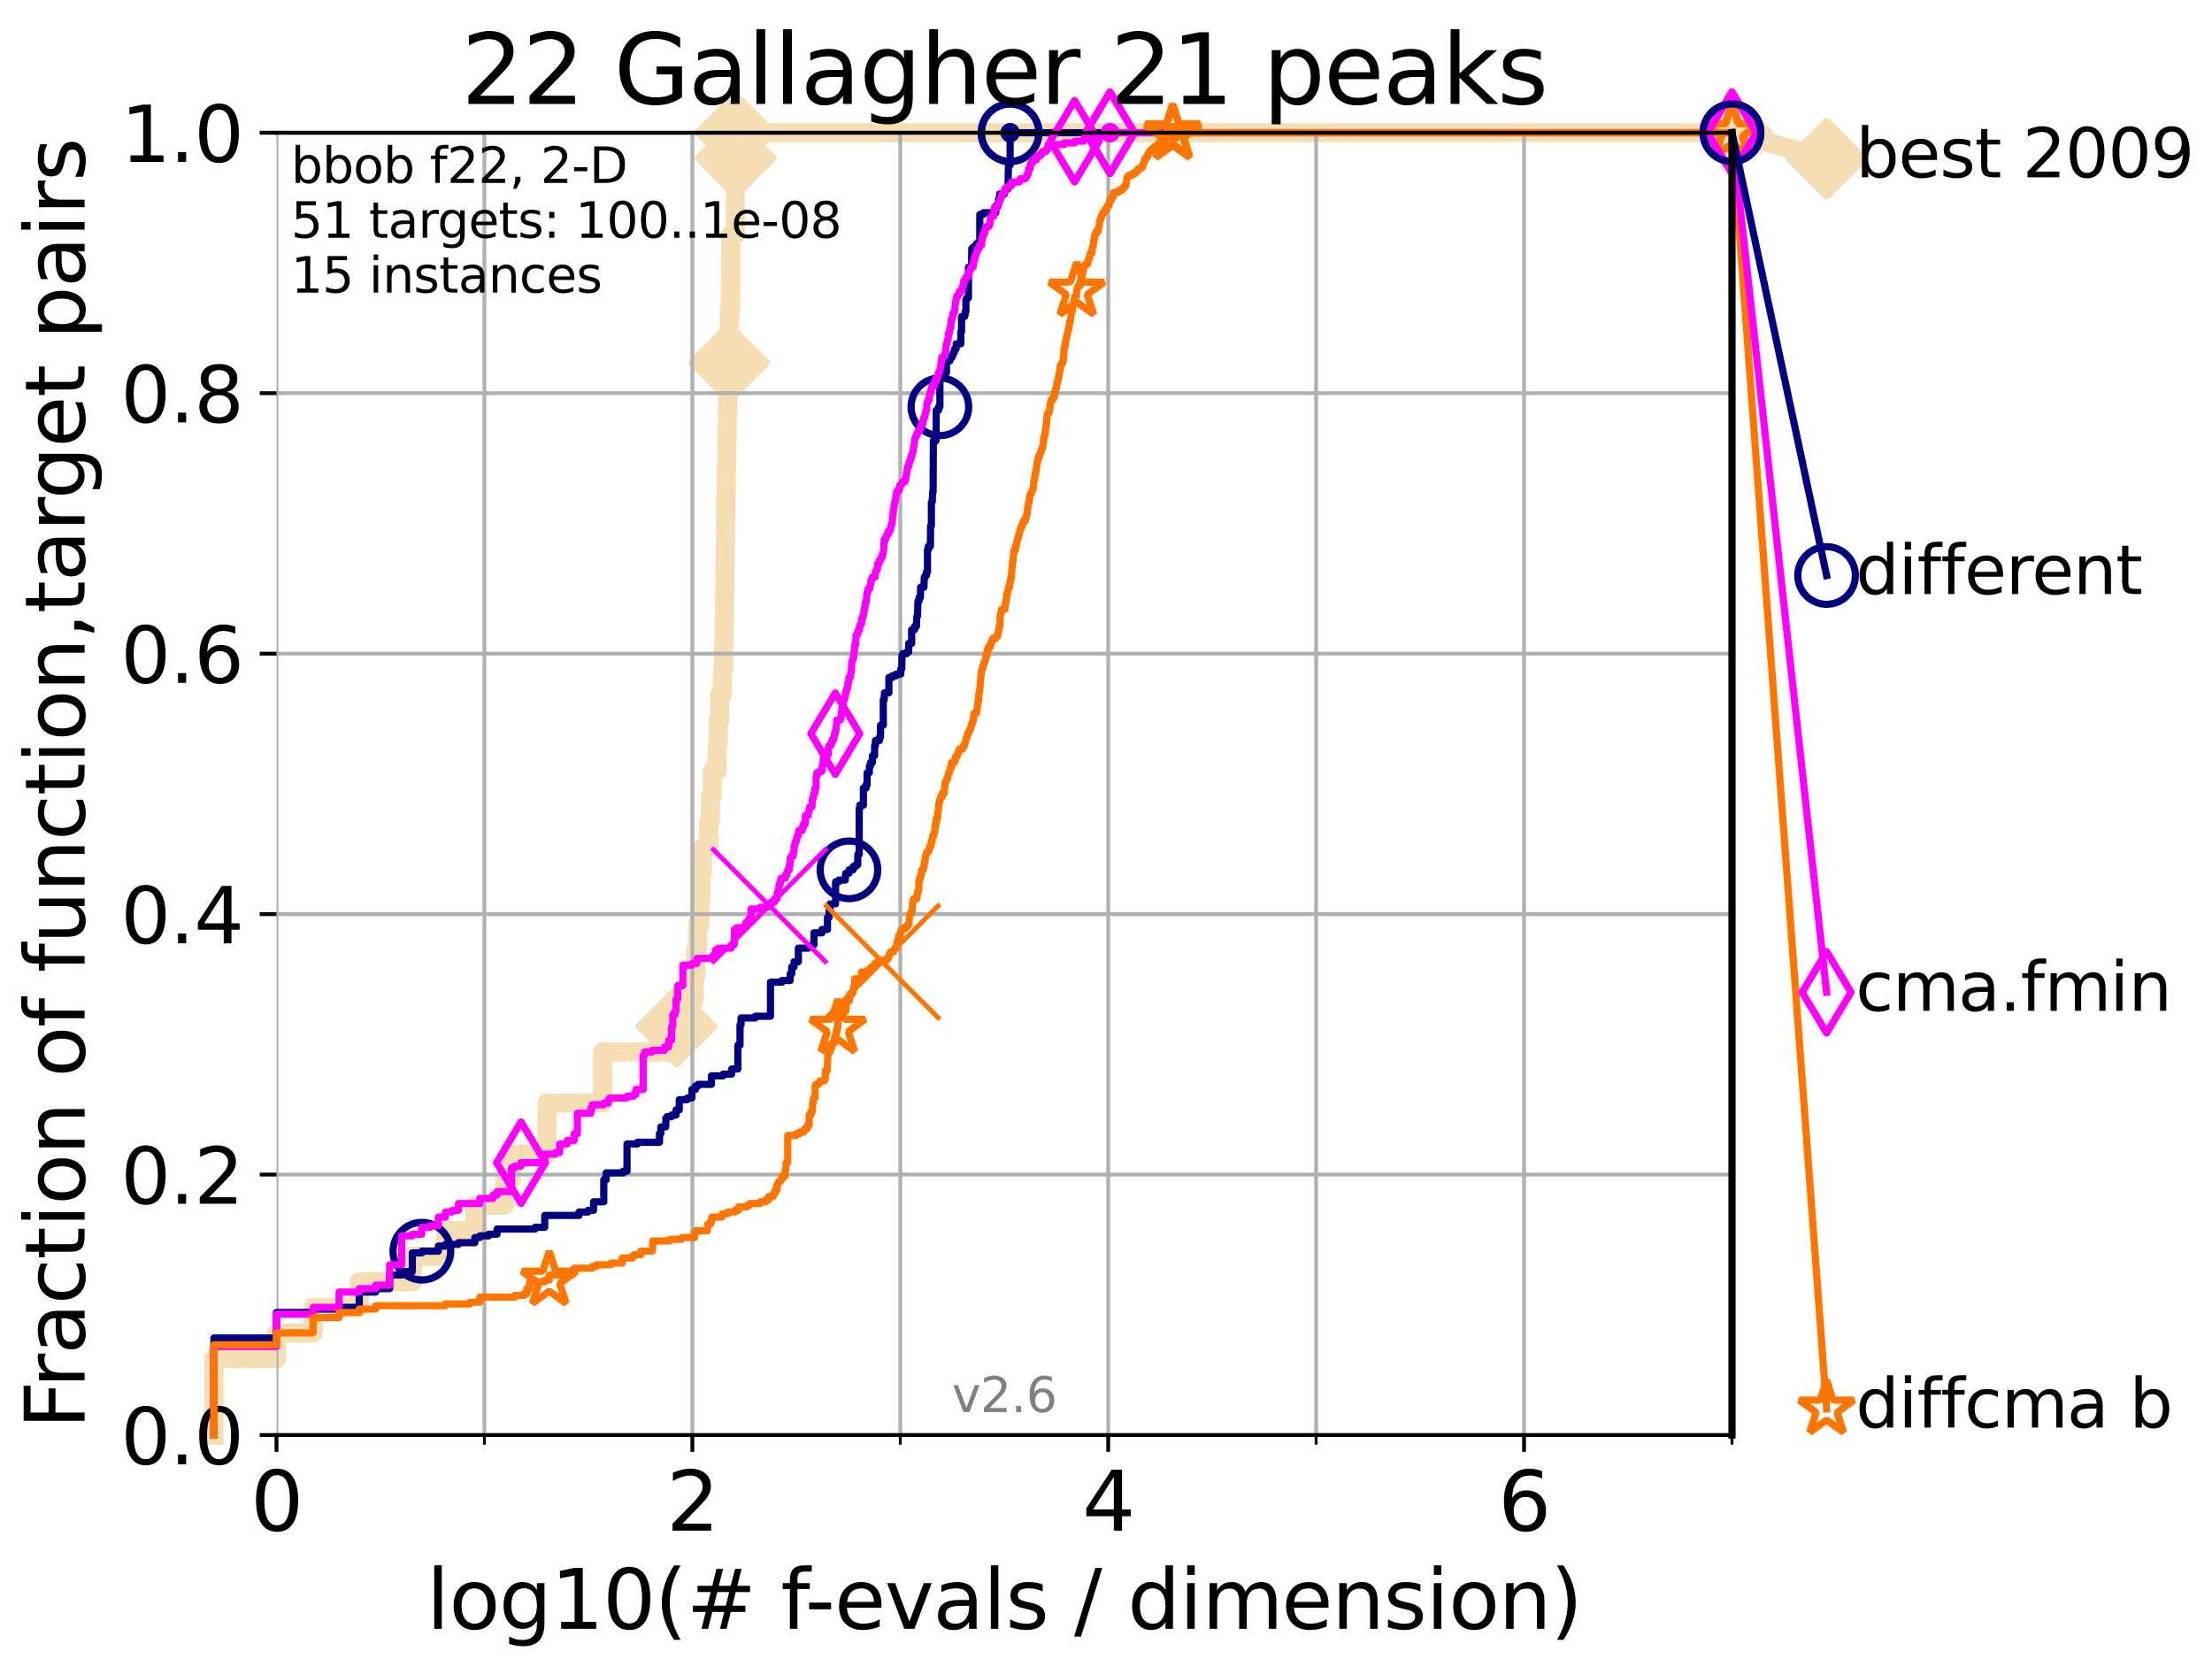 <?xml version="1.0" encoding="utf-8" standalone="no"?>
<!DOCTYPE svg PUBLIC "-//W3C//DTD SVG 1.1//EN"
  "http://www.w3.org/Graphics/SVG/1.1/DTD/svg11.dtd">
<svg height="345.6pt" version="1.1" viewBox="0 0 460.8 345.6" width="460.8pt" xmlns="http://www.w3.org/2000/svg" xmlns:xlink="http://www.w3.org/1999/xlink">
 <defs>
  <style type="text/css">*{stroke-linecap:butt;stroke-linejoin:round;}</style>
 </defs>
 <g id="figure_1">
  <g id="patch_1">
   <path d="M 0 345.6 
L 460.8 345.6 
L 460.8 0 
L 0 0 
z
" style="fill:#ffffff;"/>
  </g>
  <g id="axes_1">
   <g id="patch_2">
    <path d="M 57.6 298.944 
L 360.806 298.944 
L 360.806 27.648 
L 57.6 27.648 
z
" style="fill:#ffffff;"/>
   </g>
   <g id="line2d_1">
    <path d="M 44.561 298.944 
L 44.561 282.985 
L 57.6 282.985 
L 57.6 277.666 
L 65.227 277.666 
L 65.227 272.346 
L 74.837 272.346 
L 74.837 267.027 
L 85.894 267.027 
L 85.894 261.707 
L 92.812 261.707 
L 92.812 256.388 
L 98.933 256.388 
L 98.933 251.068 
L 105.113 251.068 
L 105.113 245.749 
L 106.561 245.749 
L 106.561 240.429 
L 113.954 240.429 
L 113.954 229.79 
L 125.527 229.79 
L 125.527 219.151 
L 140.951 219.151 
L 140.951 213.832 
L 143.364 213.832 
L 143.364 208.512 
L 144.603 208.512 
L 144.603 203.192 
L 144.968 203.192 
L 144.968 197.873 
L 145.327 197.873 
L 145.327 192.553 
L 145.852 192.553 
L 145.852 187.234 
L 146.023 187.234 
L 146.023 181.914 
L 146.278 181.914 
L 146.278 176.595 
L 147.66 176.595 
L 147.66 171.275 
L 147.971 171.275 
L 147.971 165.956 
L 148.353 165.956 
L 148.353 160.636 
L 149.382 160.636 
L 149.382 155.317 
L 149.595 155.317 
L 149.595 149.997 
L 149.945 149.997 
L 149.945 144.678 
L 150.493 144.678 
L 150.493 139.358 
L 150.76 139.358 
L 150.76 134.039 
L 150.893 134.039 
L 150.893 128.719 
L 150.959 128.719 
L 150.959 123.4 
L 151.024 123.4 
L 151.024 118.08 
L 151.09 118.08 
L 151.09 112.76 
L 151.155 112.76 
L 151.155 107.441 
L 151.22 107.441 
L 151.22 102.121 
L 151.285 102.121 
L 151.285 96.802 
L 151.414 96.802 
L 151.414 91.482 
L 151.478 91.482 
L 151.478 86.163 
L 151.605 86.163 
L 151.605 80.843 
L 151.732 80.843 
L 151.732 75.524 
L 151.858 75.524 
L 151.858 70.204 
L 151.92 70.204 
L 151.92 64.885 
L 152.169 64.885 
L 152.169 59.565 
L 152.23 59.565 
L 152.23 48.926 
L 153.189 48.926 
L 153.189 32.968 
L 153.247 32.968 
L 153.247 27.648 
L 360.806 27.648 
" style="fill:none;stroke:#f5deb3;stroke-linecap:square;stroke-width:4;"/>
   </g>
   <g id="line2d_2">
    <defs>
     <path d="M -0 7.778 
L 7.778 0 
L 0 -7.778 
L -7.778 -0 
z
" id="m8dbcdbf965" style="stroke:#f5deb3;stroke-linejoin:miter;stroke-width:1.5;"/>
    </defs>
    <g>
     <use style="fill:#f5deb3;stroke:#f5deb3;stroke-linejoin:miter;stroke-width:1.5;" x="140.951" xlink:href="#m8dbcdbf965" y="213.832"/>
     <use style="fill:#f5deb3;stroke:#f5deb3;stroke-linejoin:miter;stroke-width:1.5;" x="151.858" xlink:href="#m8dbcdbf965" y="75.524"/>
     <use style="fill:#f5deb3;stroke:#f5deb3;stroke-linejoin:miter;stroke-width:1.5;" x="153.247" xlink:href="#m8dbcdbf965" y="32.968"/>
     <use style="fill:#f5deb3;stroke:#f5deb3;stroke-linejoin:miter;stroke-width:1.5;" x="153.247" xlink:href="#m8dbcdbf965" y="27.648"/>
     <use style="fill:#f5deb3;stroke:#f5deb3;stroke-linejoin:miter;stroke-width:1.5;" x="153.247" xlink:href="#m8dbcdbf965" y="27.648"/>
     <use style="fill:#f5deb3;stroke:#f5deb3;stroke-linejoin:miter;stroke-width:1.5;" x="360.806" xlink:href="#m8dbcdbf965" y="27.648"/>
    </g>
   </g>
   <g id="line2d_3">
    <path style="fill:none;stroke:#f5deb3;stroke-linecap:square;stroke-width:4;"/>
    <g/>
   </g>
   <g id="line2d_4">
    <path d="M 360.806 27.648 
L 380.515 33.074 
" style="fill:none;stroke:#f5deb3;stroke-linecap:square;stroke-width:4;"/>
    <g>
     <use style="fill:#f5deb3;stroke:#f5deb3;stroke-linejoin:miter;stroke-width:1.5;" x="360.806" xlink:href="#m8dbcdbf965" y="27.648"/>
     <use style="fill:#f5deb3;stroke:#f5deb3;stroke-linejoin:miter;stroke-width:1.5;" x="380.515" xlink:href="#m8dbcdbf965" y="33.074"/>
    </g>
   </g>
   <g id="matplotlib.axis_1">
    <g id="xtick_1">
     <g id="line2d_5">
      <path clip-path="url(#p8b551da292)" d="M 57.6 298.944 
L 57.6 27.648 
" style="fill:none;stroke:#b0b0b0;stroke-linecap:square;stroke-width:0.8;"/>
     </g>
     <g id="line2d_6">
      <defs>
       <path d="M 0 0 
L 0 3.5 
" id="m35fb987f95" style="stroke:#000000;stroke-width:0.8;"/>
      </defs>
      <g>
       <use style="stroke:#000000;stroke-width:0.8;" x="57.6" xlink:href="#m35fb987f95" y="298.944"/>
      </g>
     </g>
     <g id="text_1">
      <!-- 0 -->
      <g transform="translate(52.192 318.861)scale(0.17 -0.17)">
       <defs>
        <path d="M 2034 4250 
Q 1547 4250 1301 3770 
Q 1056 3291 1056 2328 
Q 1056 1369 1301 889 
Q 1547 409 2034 409 
Q 2525 409 2770 889 
Q 3016 1369 3016 2328 
Q 3016 3291 2770 3770 
Q 2525 4250 2034 4250 
z
M 2034 4750 
Q 2819 4750 3233 4129 
Q 3647 3509 3647 2328 
Q 3647 1150 3233 529 
Q 2819 -91 2034 -91 
Q 1250 -91 836 529 
Q 422 1150 422 2328 
Q 422 3509 836 4129 
Q 1250 4750 2034 4750 
z
" id="DejaVuSans-30" transform="scale(0.016)"/>
       </defs>
       <use xlink:href="#DejaVuSans-30"/>
      </g>
     </g>
    </g>
    <g id="xtick_2">
     <g id="line2d_7">
      <path clip-path="url(#p8b551da292)" d="M 144.23 298.944 
L 144.23 27.648 
" style="fill:none;stroke:#b0b0b0;stroke-linecap:square;stroke-width:0.8;"/>
     </g>
     <g id="line2d_8">
      <g>
       <use style="stroke:#000000;stroke-width:0.8;" x="144.23" xlink:href="#m35fb987f95" y="298.944"/>
      </g>
     </g>
     <g id="text_2">
      <!-- 2 -->
      <g transform="translate(138.822 318.861)scale(0.17 -0.17)">
       <defs>
        <path d="M 1228 531 
L 3431 531 
L 3431 0 
L 469 0 
L 469 531 
Q 828 903 1448 1529 
Q 2069 2156 2228 2338 
Q 2531 2678 2651 2914 
Q 2772 3150 2772 3378 
Q 2772 3750 2511 3984 
Q 2250 4219 1831 4219 
Q 1534 4219 1204 4116 
Q 875 4013 500 3803 
L 500 4441 
Q 881 4594 1212 4672 
Q 1544 4750 1819 4750 
Q 2544 4750 2975 4387 
Q 3406 4025 3406 3419 
Q 3406 3131 3298 2873 
Q 3191 2616 2906 2266 
Q 2828 2175 2409 1742 
Q 1991 1309 1228 531 
z
" id="DejaVuSans-32" transform="scale(0.016)"/>
       </defs>
       <use xlink:href="#DejaVuSans-32"/>
      </g>
     </g>
    </g>
    <g id="xtick_3">
     <g id="line2d_9">
      <path clip-path="url(#p8b551da292)" d="M 230.861 298.944 
L 230.861 27.648 
" style="fill:none;stroke:#b0b0b0;stroke-linecap:square;stroke-width:0.8;"/>
     </g>
     <g id="line2d_10">
      <g>
       <use style="stroke:#000000;stroke-width:0.8;" x="230.861" xlink:href="#m35fb987f95" y="298.944"/>
      </g>
     </g>
     <g id="text_3">
      <!-- 4 -->
      <g transform="translate(225.453 318.861)scale(0.17 -0.17)">
       <defs>
        <path d="M 2419 4116 
L 825 1625 
L 2419 1625 
L 2419 4116 
z
M 2253 4666 
L 3047 4666 
L 3047 1625 
L 3713 1625 
L 3713 1100 
L 3047 1100 
L 3047 0 
L 2419 0 
L 2419 1100 
L 313 1100 
L 313 1709 
L 2253 4666 
z
" id="DejaVuSans-34" transform="scale(0.016)"/>
       </defs>
       <use xlink:href="#DejaVuSans-34"/>
      </g>
     </g>
    </g>
    <g id="xtick_4">
     <g id="line2d_11">
      <path clip-path="url(#p8b551da292)" d="M 317.491 298.944 
L 317.491 27.648 
" style="fill:none;stroke:#b0b0b0;stroke-linecap:square;stroke-width:0.8;"/>
     </g>
     <g id="line2d_12">
      <g>
       <use style="stroke:#000000;stroke-width:0.8;" x="317.491" xlink:href="#m35fb987f95" y="298.944"/>
      </g>
     </g>
     <g id="text_4">
      <!-- 6 -->
      <g transform="translate(312.083 318.861)scale(0.17 -0.17)">
       <defs>
        <path d="M 2113 2584 
Q 1688 2584 1439 2293 
Q 1191 2003 1191 1497 
Q 1191 994 1439 701 
Q 1688 409 2113 409 
Q 2538 409 2786 701 
Q 3034 994 3034 1497 
Q 3034 2003 2786 2293 
Q 2538 2584 2113 2584 
z
M 3366 4563 
L 3366 3988 
Q 3128 4100 2886 4159 
Q 2644 4219 2406 4219 
Q 1781 4219 1451 3797 
Q 1122 3375 1075 2522 
Q 1259 2794 1537 2939 
Q 1816 3084 2150 3084 
Q 2853 3084 3261 2657 
Q 3669 2231 3669 1497 
Q 3669 778 3244 343 
Q 2819 -91 2113 -91 
Q 1303 -91 875 529 
Q 447 1150 447 2328 
Q 447 3434 972 4092 
Q 1497 4750 2381 4750 
Q 2619 4750 2861 4703 
Q 3103 4656 3366 4563 
z
" id="DejaVuSans-36" transform="scale(0.016)"/>
       </defs>
       <use xlink:href="#DejaVuSans-36"/>
      </g>
     </g>
    </g>
    <g id="xtick_5">
     <g id="line2d_13">
      <path clip-path="url(#p8b551da292)" d="M 100.915 298.944 
L 100.915 27.648 
" style="fill:none;stroke:#b0b0b0;stroke-linecap:square;stroke-width:0.8;"/>
     </g>
     <g id="line2d_14">
      <defs>
       <path d="M 0 0 
L 0 2 
" id="m26b5835a06" style="stroke:#000000;stroke-width:0.6;"/>
      </defs>
      <g>
       <use style="stroke:#000000;stroke-width:0.6;" x="100.915" xlink:href="#m26b5835a06" y="298.944"/>
      </g>
     </g>
    </g>
    <g id="xtick_6">
     <g id="line2d_15">
      <path clip-path="url(#p8b551da292)" d="M 187.546 298.944 
L 187.546 27.648 
" style="fill:none;stroke:#b0b0b0;stroke-linecap:square;stroke-width:0.8;"/>
     </g>
     <g id="line2d_16">
      <g>
       <use style="stroke:#000000;stroke-width:0.6;" x="187.546" xlink:href="#m26b5835a06" y="298.944"/>
      </g>
     </g>
    </g>
    <g id="xtick_7">
     <g id="line2d_17">
      <path clip-path="url(#p8b551da292)" d="M 274.176 298.944 
L 274.176 27.648 
" style="fill:none;stroke:#b0b0b0;stroke-linecap:square;stroke-width:0.8;"/>
     </g>
     <g id="line2d_18">
      <g>
       <use style="stroke:#000000;stroke-width:0.6;" x="274.176" xlink:href="#m26b5835a06" y="298.944"/>
      </g>
     </g>
    </g>
    <g id="xtick_8">
     <g id="line2d_19">
      <path clip-path="url(#p8b551da292)" d="M 360.806 298.944 
L 360.806 27.648 
" style="fill:none;stroke:#b0b0b0;stroke-linecap:square;stroke-width:0.8;"/>
     </g>
     <g id="line2d_20">
      <g>
       <use style="stroke:#000000;stroke-width:0.6;" x="360.806" xlink:href="#m26b5835a06" y="298.944"/>
      </g>
     </g>
    </g>
    <g id="text_5">
     <!-- log10(# f-evals / dimension) -->
     <g transform="translate(88.823 339.314)scale(0.17 -0.17)">
      <defs>
       <path d="M 603 4863 
L 1178 4863 
L 1178 0 
L 603 0 
L 603 4863 
z
" id="DejaVuSans-6c" transform="scale(0.016)"/>
       <path d="M 1959 3097 
Q 1497 3097 1228 2736 
Q 959 2375 959 1747 
Q 959 1119 1226 758 
Q 1494 397 1959 397 
Q 2419 397 2687 759 
Q 2956 1122 2956 1747 
Q 2956 2369 2687 2733 
Q 2419 3097 1959 3097 
z
M 1959 3584 
Q 2709 3584 3137 3096 
Q 3566 2609 3566 1747 
Q 3566 888 3137 398 
Q 2709 -91 1959 -91 
Q 1206 -91 779 398 
Q 353 888 353 1747 
Q 353 2609 779 3096 
Q 1206 3584 1959 3584 
z
" id="DejaVuSans-6f" transform="scale(0.016)"/>
       <path d="M 2906 1791 
Q 2906 2416 2648 2759 
Q 2391 3103 1925 3103 
Q 1463 3103 1205 2759 
Q 947 2416 947 1791 
Q 947 1169 1205 825 
Q 1463 481 1925 481 
Q 2391 481 2648 825 
Q 2906 1169 2906 1791 
z
M 3481 434 
Q 3481 -459 3084 -895 
Q 2688 -1331 1869 -1331 
Q 1566 -1331 1297 -1286 
Q 1028 -1241 775 -1147 
L 775 -588 
Q 1028 -725 1275 -790 
Q 1522 -856 1778 -856 
Q 2344 -856 2625 -561 
Q 2906 -266 2906 331 
L 2906 616 
Q 2728 306 2450 153 
Q 2172 0 1784 0 
Q 1141 0 747 490 
Q 353 981 353 1791 
Q 353 2603 747 3093 
Q 1141 3584 1784 3584 
Q 2172 3584 2450 3431 
Q 2728 3278 2906 2969 
L 2906 3500 
L 3481 3500 
L 3481 434 
z
" id="DejaVuSans-67" transform="scale(0.016)"/>
       <path d="M 794 531 
L 1825 531 
L 1825 4091 
L 703 3866 
L 703 4441 
L 1819 4666 
L 2450 4666 
L 2450 531 
L 3481 531 
L 3481 0 
L 794 0 
L 794 531 
z
" id="DejaVuSans-31" transform="scale(0.016)"/>
       <path d="M 1984 4856 
Q 1566 4138 1362 3434 
Q 1159 2731 1159 2009 
Q 1159 1288 1364 580 
Q 1569 -128 1984 -844 
L 1484 -844 
Q 1016 -109 783 600 
Q 550 1309 550 2009 
Q 550 2706 781 3412 
Q 1013 4119 1484 4856 
L 1984 4856 
z
" id="DejaVuSans-28" transform="scale(0.016)"/>
       <path d="M 3272 2816 
L 2363 2816 
L 2100 1772 
L 3016 1772 
L 3272 2816 
z
M 2803 4594 
L 2478 3297 
L 3391 3297 
L 3719 4594 
L 4219 4594 
L 3897 3297 
L 4872 3297 
L 4872 2816 
L 3775 2816 
L 3519 1772 
L 4513 1772 
L 4513 1294 
L 3397 1294 
L 3072 0 
L 2572 0 
L 2894 1294 
L 1978 1294 
L 1656 0 
L 1153 0 
L 1478 1294 
L 494 1294 
L 494 1772 
L 1594 1772 
L 1856 2816 
L 850 2816 
L 850 3297 
L 1978 3297 
L 2297 4594 
L 2803 4594 
z
" id="DejaVuSans-23" transform="scale(0.016)"/>
       <path id="DejaVuSans-20" transform="scale(0.016)"/>
       <path d="M 2375 4863 
L 2375 4384 
L 1825 4384 
Q 1516 4384 1395 4259 
Q 1275 4134 1275 3809 
L 1275 3500 
L 2222 3500 
L 2222 3053 
L 1275 3053 
L 1275 0 
L 697 0 
L 697 3053 
L 147 3053 
L 147 3500 
L 697 3500 
L 697 3744 
Q 697 4328 969 4595 
Q 1241 4863 1831 4863 
L 2375 4863 
z
" id="DejaVuSans-66" transform="scale(0.016)"/>
       <path d="M 313 2009 
L 1997 2009 
L 1997 1497 
L 313 1497 
L 313 2009 
z
" id="DejaVuSans-2d" transform="scale(0.016)"/>
       <path d="M 3597 1894 
L 3597 1613 
L 953 1613 
Q 991 1019 1311 708 
Q 1631 397 2203 397 
Q 2534 397 2845 478 
Q 3156 559 3463 722 
L 3463 178 
Q 3153 47 2828 -22 
Q 2503 -91 2169 -91 
Q 1331 -91 842 396 
Q 353 884 353 1716 
Q 353 2575 817 3079 
Q 1281 3584 2069 3584 
Q 2775 3584 3186 3129 
Q 3597 2675 3597 1894 
z
M 3022 2063 
Q 3016 2534 2758 2815 
Q 2500 3097 2075 3097 
Q 1594 3097 1305 2825 
Q 1016 2553 972 2059 
L 3022 2063 
z
" id="DejaVuSans-65" transform="scale(0.016)"/>
       <path d="M 191 3500 
L 800 3500 
L 1894 563 
L 2988 3500 
L 3597 3500 
L 2284 0 
L 1503 0 
L 191 3500 
z
" id="DejaVuSans-76" transform="scale(0.016)"/>
       <path d="M 2194 1759 
Q 1497 1759 1228 1600 
Q 959 1441 959 1056 
Q 959 750 1161 570 
Q 1363 391 1709 391 
Q 2188 391 2477 730 
Q 2766 1069 2766 1631 
L 2766 1759 
L 2194 1759 
z
M 3341 1997 
L 3341 0 
L 2766 0 
L 2766 531 
Q 2569 213 2275 61 
Q 1981 -91 1556 -91 
Q 1019 -91 701 211 
Q 384 513 384 1019 
Q 384 1609 779 1909 
Q 1175 2209 1959 2209 
L 2766 2209 
L 2766 2266 
Q 2766 2663 2505 2880 
Q 2244 3097 1772 3097 
Q 1472 3097 1187 3025 
Q 903 2953 641 2809 
L 641 3341 
Q 956 3463 1253 3523 
Q 1550 3584 1831 3584 
Q 2591 3584 2966 3190 
Q 3341 2797 3341 1997 
z
" id="DejaVuSans-61" transform="scale(0.016)"/>
       <path d="M 2834 3397 
L 2834 2853 
Q 2591 2978 2328 3040 
Q 2066 3103 1784 3103 
Q 1356 3103 1142 2972 
Q 928 2841 928 2578 
Q 928 2378 1081 2264 
Q 1234 2150 1697 2047 
L 1894 2003 
Q 2506 1872 2764 1633 
Q 3022 1394 3022 966 
Q 3022 478 2636 193 
Q 2250 -91 1575 -91 
Q 1294 -91 989 -36 
Q 684 19 347 128 
L 347 722 
Q 666 556 975 473 
Q 1284 391 1588 391 
Q 1994 391 2212 530 
Q 2431 669 2431 922 
Q 2431 1156 2273 1281 
Q 2116 1406 1581 1522 
L 1381 1569 
Q 847 1681 609 1914 
Q 372 2147 372 2553 
Q 372 3047 722 3315 
Q 1072 3584 1716 3584 
Q 2034 3584 2315 3537 
Q 2597 3491 2834 3397 
z
" id="DejaVuSans-73" transform="scale(0.016)"/>
       <path d="M 1625 4666 
L 2156 4666 
L 531 -594 
L 0 -594 
L 1625 4666 
z
" id="DejaVuSans-2f" transform="scale(0.016)"/>
       <path d="M 2906 2969 
L 2906 4863 
L 3481 4863 
L 3481 0 
L 2906 0 
L 2906 525 
Q 2725 213 2448 61 
Q 2172 -91 1784 -91 
Q 1150 -91 751 415 
Q 353 922 353 1747 
Q 353 2572 751 3078 
Q 1150 3584 1784 3584 
Q 2172 3584 2448 3432 
Q 2725 3281 2906 2969 
z
M 947 1747 
Q 947 1113 1208 752 
Q 1469 391 1925 391 
Q 2381 391 2643 752 
Q 2906 1113 2906 1747 
Q 2906 2381 2643 2742 
Q 2381 3103 1925 3103 
Q 1469 3103 1208 2742 
Q 947 2381 947 1747 
z
" id="DejaVuSans-64" transform="scale(0.016)"/>
       <path d="M 603 3500 
L 1178 3500 
L 1178 0 
L 603 0 
L 603 3500 
z
M 603 4863 
L 1178 4863 
L 1178 4134 
L 603 4134 
L 603 4863 
z
" id="DejaVuSans-69" transform="scale(0.016)"/>
       <path d="M 3328 2828 
Q 3544 3216 3844 3400 
Q 4144 3584 4550 3584 
Q 5097 3584 5394 3201 
Q 5691 2819 5691 2113 
L 5691 0 
L 5113 0 
L 5113 2094 
Q 5113 2597 4934 2840 
Q 4756 3084 4391 3084 
Q 3944 3084 3684 2787 
Q 3425 2491 3425 1978 
L 3425 0 
L 2847 0 
L 2847 2094 
Q 2847 2600 2669 2842 
Q 2491 3084 2119 3084 
Q 1678 3084 1418 2786 
Q 1159 2488 1159 1978 
L 1159 0 
L 581 0 
L 581 3500 
L 1159 3500 
L 1159 2956 
Q 1356 3278 1631 3431 
Q 1906 3584 2284 3584 
Q 2666 3584 2933 3390 
Q 3200 3197 3328 2828 
z
" id="DejaVuSans-6d" transform="scale(0.016)"/>
       <path d="M 3513 2113 
L 3513 0 
L 2938 0 
L 2938 2094 
Q 2938 2591 2744 2837 
Q 2550 3084 2163 3084 
Q 1697 3084 1428 2787 
Q 1159 2491 1159 1978 
L 1159 0 
L 581 0 
L 581 3500 
L 1159 3500 
L 1159 2956 
Q 1366 3272 1645 3428 
Q 1925 3584 2291 3584 
Q 2894 3584 3203 3211 
Q 3513 2838 3513 2113 
z
" id="DejaVuSans-6e" transform="scale(0.016)"/>
       <path d="M 513 4856 
L 1013 4856 
Q 1481 4119 1714 3412 
Q 1947 2706 1947 2009 
Q 1947 1309 1714 600 
Q 1481 -109 1013 -844 
L 513 -844 
Q 928 -128 1133 580 
Q 1338 1288 1338 2009 
Q 1338 2731 1133 3434 
Q 928 4138 513 4856 
z
" id="DejaVuSans-29" transform="scale(0.016)"/>
      </defs>
      <use xlink:href="#DejaVuSans-6c"/>
      <use x="27.783" xlink:href="#DejaVuSans-6f"/>
      <use x="88.965" xlink:href="#DejaVuSans-67"/>
      <use x="152.441" xlink:href="#DejaVuSans-31"/>
      <use x="216.064" xlink:href="#DejaVuSans-30"/>
      <use x="279.688" xlink:href="#DejaVuSans-28"/>
      <use x="318.701" xlink:href="#DejaVuSans-23"/>
      <use x="402.49" xlink:href="#DejaVuSans-20"/>
      <use x="434.277" xlink:href="#DejaVuSans-66"/>
      <use x="463.982" xlink:href="#DejaVuSans-2d"/>
      <use x="500.066" xlink:href="#DejaVuSans-65"/>
      <use x="561.59" xlink:href="#DejaVuSans-76"/>
      <use x="620.77" xlink:href="#DejaVuSans-61"/>
      <use x="682.049" xlink:href="#DejaVuSans-6c"/>
      <use x="709.832" xlink:href="#DejaVuSans-73"/>
      <use x="761.932" xlink:href="#DejaVuSans-20"/>
      <use x="793.719" xlink:href="#DejaVuSans-2f"/>
      <use x="827.41" xlink:href="#DejaVuSans-20"/>
      <use x="859.197" xlink:href="#DejaVuSans-64"/>
      <use x="922.674" xlink:href="#DejaVuSans-69"/>
      <use x="950.457" xlink:href="#DejaVuSans-6d"/>
      <use x="1047.869" xlink:href="#DejaVuSans-65"/>
      <use x="1109.393" xlink:href="#DejaVuSans-6e"/>
      <use x="1172.771" xlink:href="#DejaVuSans-73"/>
      <use x="1224.871" xlink:href="#DejaVuSans-69"/>
      <use x="1252.654" xlink:href="#DejaVuSans-6f"/>
      <use x="1313.836" xlink:href="#DejaVuSans-6e"/>
      <use x="1377.215" xlink:href="#DejaVuSans-29"/>
     </g>
    </g>
   </g>
   <g id="matplotlib.axis_2">
    <g id="ytick_1">
     <g id="line2d_21">
      <path clip-path="url(#p8b551da292)" d="M 57.6 298.944 
L 360.806 298.944 
" style="fill:none;stroke:#b0b0b0;stroke-linecap:square;stroke-width:0.8;"/>
     </g>
     <g id="line2d_22">
      <defs>
       <path d="M 0 0 
L -3.5 0 
" id="mdb3f01097e" style="stroke:#000000;stroke-width:0.8;"/>
      </defs>
      <g>
       <use style="stroke:#000000;stroke-width:0.8;" x="57.6" xlink:href="#mdb3f01097e" y="298.944"/>
      </g>
     </g>
     <g id="text_6">
      <!-- 0.0 -->
      <g transform="translate(25.155 305.023)scale(0.16 -0.16)">
       <defs>
        <path d="M 684 794 
L 1344 794 
L 1344 0 
L 684 0 
L 684 794 
z
" id="DejaVuSans-2e" transform="scale(0.016)"/>
       </defs>
       <use xlink:href="#DejaVuSans-30"/>
       <use x="63.623" xlink:href="#DejaVuSans-2e"/>
       <use x="95.41" xlink:href="#DejaVuSans-30"/>
      </g>
     </g>
    </g>
    <g id="ytick_2">
     <g id="line2d_23">
      <path clip-path="url(#p8b551da292)" d="M 57.6 244.685 
L 360.806 244.685 
" style="fill:none;stroke:#b0b0b0;stroke-linecap:square;stroke-width:0.8;"/>
     </g>
     <g id="line2d_24">
      <g>
       <use style="stroke:#000000;stroke-width:0.8;" x="57.6" xlink:href="#mdb3f01097e" y="244.685"/>
      </g>
     </g>
     <g id="text_7">
      <!-- 0.2 -->
      <g transform="translate(25.155 250.764)scale(0.16 -0.16)">
       <use xlink:href="#DejaVuSans-30"/>
       <use x="63.623" xlink:href="#DejaVuSans-2e"/>
       <use x="95.41" xlink:href="#DejaVuSans-32"/>
      </g>
     </g>
    </g>
    <g id="ytick_3">
     <g id="line2d_25">
      <path clip-path="url(#p8b551da292)" d="M 57.6 190.426 
L 360.806 190.426 
" style="fill:none;stroke:#b0b0b0;stroke-linecap:square;stroke-width:0.8;"/>
     </g>
     <g id="line2d_26">
      <g>
       <use style="stroke:#000000;stroke-width:0.8;" x="57.6" xlink:href="#mdb3f01097e" y="190.426"/>
      </g>
     </g>
     <g id="text_8">
      <!-- 0.4 -->
      <g transform="translate(25.155 196.504)scale(0.16 -0.16)">
       <use xlink:href="#DejaVuSans-30"/>
       <use x="63.623" xlink:href="#DejaVuSans-2e"/>
       <use x="95.41" xlink:href="#DejaVuSans-34"/>
      </g>
     </g>
    </g>
    <g id="ytick_4">
     <g id="line2d_27">
      <path clip-path="url(#p8b551da292)" d="M 57.6 136.166 
L 360.806 136.166 
" style="fill:none;stroke:#b0b0b0;stroke-linecap:square;stroke-width:0.8;"/>
     </g>
     <g id="line2d_28">
      <g>
       <use style="stroke:#000000;stroke-width:0.8;" x="57.6" xlink:href="#mdb3f01097e" y="136.166"/>
      </g>
     </g>
     <g id="text_9">
      <!-- 0.6 -->
      <g transform="translate(25.155 142.245)scale(0.16 -0.16)">
       <use xlink:href="#DejaVuSans-30"/>
       <use x="63.623" xlink:href="#DejaVuSans-2e"/>
       <use x="95.41" xlink:href="#DejaVuSans-36"/>
      </g>
     </g>
    </g>
    <g id="ytick_5">
     <g id="line2d_29">
      <path clip-path="url(#p8b551da292)" d="M 57.6 81.907 
L 360.806 81.907 
" style="fill:none;stroke:#b0b0b0;stroke-linecap:square;stroke-width:0.8;"/>
     </g>
     <g id="line2d_30">
      <g>
       <use style="stroke:#000000;stroke-width:0.8;" x="57.6" xlink:href="#mdb3f01097e" y="81.907"/>
      </g>
     </g>
     <g id="text_10">
      <!-- 0.8 -->
      <g transform="translate(25.155 87.986)scale(0.16 -0.16)">
       <defs>
        <path d="M 2034 2216 
Q 1584 2216 1326 1975 
Q 1069 1734 1069 1313 
Q 1069 891 1326 650 
Q 1584 409 2034 409 
Q 2484 409 2743 651 
Q 3003 894 3003 1313 
Q 3003 1734 2745 1975 
Q 2488 2216 2034 2216 
z
M 1403 2484 
Q 997 2584 770 2862 
Q 544 3141 544 3541 
Q 544 4100 942 4425 
Q 1341 4750 2034 4750 
Q 2731 4750 3128 4425 
Q 3525 4100 3525 3541 
Q 3525 3141 3298 2862 
Q 3072 2584 2669 2484 
Q 3125 2378 3379 2068 
Q 3634 1759 3634 1313 
Q 3634 634 3220 271 
Q 2806 -91 2034 -91 
Q 1263 -91 848 271 
Q 434 634 434 1313 
Q 434 1759 690 2068 
Q 947 2378 1403 2484 
z
M 1172 3481 
Q 1172 3119 1398 2916 
Q 1625 2713 2034 2713 
Q 2441 2713 2670 2916 
Q 2900 3119 2900 3481 
Q 2900 3844 2670 4047 
Q 2441 4250 2034 4250 
Q 1625 4250 1398 4047 
Q 1172 3844 1172 3481 
z
" id="DejaVuSans-38" transform="scale(0.016)"/>
       </defs>
       <use xlink:href="#DejaVuSans-30"/>
       <use x="63.623" xlink:href="#DejaVuSans-2e"/>
       <use x="95.41" xlink:href="#DejaVuSans-38"/>
      </g>
     </g>
    </g>
    <g id="ytick_6">
     <g id="line2d_31">
      <path clip-path="url(#p8b551da292)" d="M 57.6 27.648 
L 360.806 27.648 
" style="fill:none;stroke:#b0b0b0;stroke-linecap:square;stroke-width:0.8;"/>
     </g>
     <g id="line2d_32">
      <g>
       <use style="stroke:#000000;stroke-width:0.8;" x="57.6" xlink:href="#mdb3f01097e" y="27.648"/>
      </g>
     </g>
     <g id="text_11">
      <!-- 1.0 -->
      <g transform="translate(25.155 33.727)scale(0.16 -0.16)">
       <use xlink:href="#DejaVuSans-31"/>
       <use x="63.623" xlink:href="#DejaVuSans-2e"/>
       <use x="95.41" xlink:href="#DejaVuSans-30"/>
      </g>
     </g>
    </g>
    <g id="text_12">
     <!-- Fraction of function,target pairs -->
     <g transform="translate(17.62 297.681)rotate(-90)scale(0.17 -0.17)">
      <defs>
       <path d="M 628 4666 
L 3309 4666 
L 3309 4134 
L 1259 4134 
L 1259 2759 
L 3109 2759 
L 3109 2228 
L 1259 2228 
L 1259 0 
L 628 0 
L 628 4666 
z
" id="DejaVuSans-46" transform="scale(0.016)"/>
       <path d="M 2631 2963 
Q 2534 3019 2420 3045 
Q 2306 3072 2169 3072 
Q 1681 3072 1420 2755 
Q 1159 2438 1159 1844 
L 1159 0 
L 581 0 
L 581 3500 
L 1159 3500 
L 1159 2956 
Q 1341 3275 1631 3429 
Q 1922 3584 2338 3584 
Q 2397 3584 2469 3576 
Q 2541 3569 2628 3553 
L 2631 2963 
z
" id="DejaVuSans-72" transform="scale(0.016)"/>
       <path d="M 3122 3366 
L 3122 2828 
Q 2878 2963 2633 3030 
Q 2388 3097 2138 3097 
Q 1578 3097 1268 2742 
Q 959 2388 959 1747 
Q 959 1106 1268 751 
Q 1578 397 2138 397 
Q 2388 397 2633 464 
Q 2878 531 3122 666 
L 3122 134 
Q 2881 22 2623 -34 
Q 2366 -91 2075 -91 
Q 1284 -91 818 406 
Q 353 903 353 1747 
Q 353 2603 823 3093 
Q 1294 3584 2113 3584 
Q 2378 3584 2631 3529 
Q 2884 3475 3122 3366 
z
" id="DejaVuSans-63" transform="scale(0.016)"/>
       <path d="M 1172 4494 
L 1172 3500 
L 2356 3500 
L 2356 3053 
L 1172 3053 
L 1172 1153 
Q 1172 725 1289 603 
Q 1406 481 1766 481 
L 2356 481 
L 2356 0 
L 1766 0 
Q 1100 0 847 248 
Q 594 497 594 1153 
L 594 3053 
L 172 3053 
L 172 3500 
L 594 3500 
L 594 4494 
L 1172 4494 
z
" id="DejaVuSans-74" transform="scale(0.016)"/>
       <path d="M 544 1381 
L 544 3500 
L 1119 3500 
L 1119 1403 
Q 1119 906 1312 657 
Q 1506 409 1894 409 
Q 2359 409 2629 706 
Q 2900 1003 2900 1516 
L 2900 3500 
L 3475 3500 
L 3475 0 
L 2900 0 
L 2900 538 
Q 2691 219 2414 64 
Q 2138 -91 1772 -91 
Q 1169 -91 856 284 
Q 544 659 544 1381 
z
M 1991 3584 
L 1991 3584 
z
" id="DejaVuSans-75" transform="scale(0.016)"/>
       <path d="M 750 794 
L 1409 794 
L 1409 256 
L 897 -744 
L 494 -744 
L 750 256 
L 750 794 
z
" id="DejaVuSans-2c" transform="scale(0.016)"/>
       <path d="M 1159 525 
L 1159 -1331 
L 581 -1331 
L 581 3500 
L 1159 3500 
L 1159 2969 
Q 1341 3281 1617 3432 
Q 1894 3584 2278 3584 
Q 2916 3584 3314 3078 
Q 3713 2572 3713 1747 
Q 3713 922 3314 415 
Q 2916 -91 2278 -91 
Q 1894 -91 1617 61 
Q 1341 213 1159 525 
z
M 3116 1747 
Q 3116 2381 2855 2742 
Q 2594 3103 2138 3103 
Q 1681 3103 1420 2742 
Q 1159 2381 1159 1747 
Q 1159 1113 1420 752 
Q 1681 391 2138 391 
Q 2594 391 2855 752 
Q 3116 1113 3116 1747 
z
" id="DejaVuSans-70" transform="scale(0.016)"/>
      </defs>
      <use xlink:href="#DejaVuSans-46"/>
      <use x="50.27" xlink:href="#DejaVuSans-72"/>
      <use x="91.383" xlink:href="#DejaVuSans-61"/>
      <use x="152.662" xlink:href="#DejaVuSans-63"/>
      <use x="207.643" xlink:href="#DejaVuSans-74"/>
      <use x="246.852" xlink:href="#DejaVuSans-69"/>
      <use x="274.635" xlink:href="#DejaVuSans-6f"/>
      <use x="335.816" xlink:href="#DejaVuSans-6e"/>
      <use x="399.195" xlink:href="#DejaVuSans-20"/>
      <use x="430.982" xlink:href="#DejaVuSans-6f"/>
      <use x="492.164" xlink:href="#DejaVuSans-66"/>
      <use x="527.369" xlink:href="#DejaVuSans-20"/>
      <use x="559.156" xlink:href="#DejaVuSans-66"/>
      <use x="594.361" xlink:href="#DejaVuSans-75"/>
      <use x="657.74" xlink:href="#DejaVuSans-6e"/>
      <use x="721.119" xlink:href="#DejaVuSans-63"/>
      <use x="776.1" xlink:href="#DejaVuSans-74"/>
      <use x="815.309" xlink:href="#DejaVuSans-69"/>
      <use x="843.092" xlink:href="#DejaVuSans-6f"/>
      <use x="904.273" xlink:href="#DejaVuSans-6e"/>
      <use x="967.652" xlink:href="#DejaVuSans-2c"/>
      <use x="999.439" xlink:href="#DejaVuSans-74"/>
      <use x="1038.648" xlink:href="#DejaVuSans-61"/>
      <use x="1099.928" xlink:href="#DejaVuSans-72"/>
      <use x="1139.291" xlink:href="#DejaVuSans-67"/>
      <use x="1202.768" xlink:href="#DejaVuSans-65"/>
      <use x="1264.291" xlink:href="#DejaVuSans-74"/>
      <use x="1303.5" xlink:href="#DejaVuSans-20"/>
      <use x="1335.287" xlink:href="#DejaVuSans-70"/>
      <use x="1398.764" xlink:href="#DejaVuSans-61"/>
      <use x="1460.043" xlink:href="#DejaVuSans-69"/>
      <use x="1487.826" xlink:href="#DejaVuSans-72"/>
      <use x="1528.939" xlink:href="#DejaVuSans-73"/>
     </g>
    </g>
   </g>
   <g id="line2d_33">
    <defs>
     <path d="M 0 1.5 
C 0.398 1.5 0.779 1.342 1.061 1.061 
C 1.342 0.779 1.5 0.398 1.5 0 
C 1.5 -0.398 1.342 -0.779 1.061 -1.061 
C 0.779 -1.342 0.398 -1.5 0 -1.5 
C -0.398 -1.5 -0.779 -1.342 -1.061 -1.061 
C -1.342 -0.779 -1.5 -0.398 -1.5 0 
C -1.5 0.398 -1.342 0.779 -1.061 1.061 
C -0.779 1.342 -0.398 1.5 0 1.5 
z
" id="mab732bc7b5" style="stroke:#f5deb3;"/>
    </defs>
    <g>
     <use style="fill:#f5deb3;stroke:#f5deb3;" x="153.247" xlink:href="#mab732bc7b5" y="27.648"/>
     <use style="fill:#f5deb3;stroke:#f5deb3;" x="153.247" xlink:href="#mab732bc7b5" y="27.648"/>
    </g>
   </g>
   <g id="line2d_34">
    <defs>
     <path d="M 0 1.5 
C 0.398 1.5 0.779 1.342 1.061 1.061 
C 1.342 0.779 1.5 0.398 1.5 0 
C 1.5 -0.398 1.342 -0.779 1.061 -1.061 
C 0.779 -1.342 0.398 -1.5 0 -1.5 
C -0.398 -1.5 -0.779 -1.342 -1.061 -1.061 
C -1.342 -0.779 -1.5 -0.398 -1.5 0 
C -1.5 0.398 -1.342 0.779 -1.061 1.061 
C -0.779 1.342 -0.398 1.5 0 1.5 
z
" id="m7a513f4a1c" style="stroke:#000080;"/>
    </defs>
    <g>
     <use style="fill:#000080;stroke:#000080;" x="210.425" xlink:href="#m7a513f4a1c" y="27.648"/>
     <use style="fill:#000080;stroke:#000080;" x="210.425" xlink:href="#m7a513f4a1c" y="27.648"/>
    </g>
   </g>
   <g id="line2d_35">
    <path d="M 44.561 298.944 
L 44.561 278.73 
L 57.6 278.73 
L 57.6 273.41 
L 65.227 273.41 
L 65.227 272.701 
L 70.639 272.701 
L 70.639 272.346 
L 74.837 272.346 
L 74.837 269.155 
L 78.267 269.155 
L 78.267 268.445 
L 81.166 268.445 
L 81.166 265.608 
L 83.678 265.608 
L 83.678 264.899 
L 85.894 264.899 
L 85.894 260.998 
L 87.876 260.998 
L 87.876 260.643 
L 91.306 260.643 
L 91.306 259.579 
L 92.812 259.579 
L 92.812 259.225 
L 95.503 259.225 
L 95.503 258.87 
L 98.933 258.87 
L 98.933 257.806 
L 99.95 257.806 
L 99.95 257.452 
L 101.833 257.452 
L 101.833 257.097 
L 103.544 257.097 
L 103.544 256.033 
L 111.442 256.033 
L 111.442 255.678 
L 113.478 255.678 
L 113.478 253.196 
L 120.617 253.196 
L 120.617 252.487 
L 122.5 252.487 
L 122.5 252.132 
L 123.658 252.132 
L 123.658 250.359 
L 125.779 250.359 
L 125.779 245.749 
L 126.275 245.749 
L 126.275 244.33 
L 129.826 244.33 
L 129.826 243.976 
L 130.618 243.976 
L 130.618 238.301 
L 132.812 238.301 
L 132.812 237.947 
L 137.386 237.947 
L 137.386 236.174 
L 137.655 236.174 
L 137.655 234.755 
L 138.693 234.755 
L 138.693 232.982 
L 138.944 232.982 
L 138.944 232.627 
L 139.915 232.627 
L 139.915 232.273 
L 140.838 232.273 
L 140.838 231.209 
L 141.502 231.209 
L 141.502 229.081 
L 143.166 229.081 
L 143.166 228.726 
L 144.136 228.726 
L 144.136 226.953 
L 144.878 226.953 
L 144.878 226.244 
L 145.415 226.244 
L 145.415 225.889 
L 148.201 225.889 
L 148.201 224.116 
L 150.627 224.116 
L 150.627 223.761 
L 152.414 223.761 
L 152.414 222.697 
L 153.708 222.697 
L 153.708 217.733 
L 154.157 217.733 
L 154.157 213.477 
L 154.378 213.477 
L 154.378 212.058 
L 157.317 212.058 
L 157.317 211.704 
L 160.502 211.704 
L 160.502 204.611 
L 162.88 204.611 
L 162.88 204.256 
L 164.613 204.256 
L 164.613 202.838 
L 164.928 202.838 
L 164.928 201.419 
L 165.423 201.419 
L 165.423 200.355 
L 166.316 200.355 
L 166.316 197.518 
L 168.353 197.518 
L 168.353 197.164 
L 169.12 197.164 
L 169.12 196.809 
L 169.565 196.809 
L 169.565 194.327 
L 171.249 194.327 
L 171.249 193.617 
L 172.378 193.617 
L 172.378 191.135 
L 172.712 191.135 
L 172.712 189.716 
L 172.917 189.716 
L 172.917 188.298 
L 174.069 188.298 
L 174.069 183.688 
L 174.749 183.688 
L 174.749 183.333 
L 176.076 183.333 
L 176.179 181.914 
L 176.855 181.914 
L 176.855 181.205 
L 177.731 181.205 
L 177.731 180.496 
L 178.293 180.496 
L 178.293 180.141 
L 178.689 180.141 
L 178.689 178.013 
L 178.988 178.013 
L 178.988 168.438 
L 179.106 168.438 
L 179.106 167.729 
L 179.857 167.729 
L 179.857 164.183 
L 180.415 164.183 
L 180.415 163.473 
L 180.633 163.473 
L 180.633 160.991 
L 181.09 160.991 
L 181.116 159.572 
L 181.327 159.572 
L 181.327 158.863 
L 181.741 158.863 
L 181.741 157.445 
L 182.196 157.445 
L 182.196 155.317 
L 182.371 155.317 
L 182.371 154.253 
L 183.218 154.253 
L 183.218 153.544 
L 183.43 153.544 
L 183.43 151.061 
L 184.006 151.061 
L 184.006 145.742 
L 184.21 145.742 
L 184.255 144.323 
L 185.173 144.323 
L 185.173 141.131 
L 185.885 141.131 
L 185.885 140.777 
L 186.67 140.777 
L 186.67 140.422 
L 187.649 140.422 
L 187.649 139.358 
L 187.853 139.358 
L 187.909 136.521 
L 188.074 136.521 
L 188.074 136.166 
L 188.897 136.166 
L 188.897 135.812 
L 189.296 135.812 
L 189.296 134.039 
L 189.919 134.039 
L 189.919 131.202 
L 190.507 131.202 
L 190.507 130.492 
L 190.905 130.492 
L 190.999 128.364 
L 191.124 128.364 
L 191.232 125.173 
L 191.463 125.173 
L 191.463 124.463 
L 191.736 124.463 
L 191.766 122.336 
L 192.474 122.336 
L 192.546 120.208 
L 192.761 120.208 
L 192.761 119.853 
L 193.002 119.853 
L 193.002 119.144 
L 193.212 119.144 
L 193.212 114.534 
L 193.378 114.534 
L 193.378 113.824 
L 193.815 113.824 
L 193.855 109.569 
L 194.029 109.569 
L 194.029 104.604 
L 194.202 104.604 
L 194.281 102.476 
L 194.385 102.476 
L 194.438 91.837 
L 194.99 91.837 
L 195.041 85.454 
L 195.527 85.454 
L 195.527 84.744 
L 195.796 84.744 
L 195.796 78.361 
L 196.322 78.361 
L 196.322 78.006 
L 196.96 78.006 
L 196.96 77.652 
L 197.164 77.652 
L 197.164 75.524 
L 197.311 75.524 
L 197.311 75.169 
L 197.884 75.169 
L 197.884 74.46 
L 198.324 74.46 
L 198.324 74.105 
L 198.451 74.105 
L 198.451 73.751 
L 198.618 73.751 
L 198.618 73.396 
L 198.805 73.396 
L 198.878 72.687 
L 199.184 72.687 
L 199.184 71.623 
L 200.152 71.623 
L 200.152 69.14 
L 200.305 69.14 
L 200.305 65.949 
L 200.943 65.949 
L 200.943 65.594 
L 201.063 65.594 
L 201.063 64.885 
L 201.218 64.885 
L 201.218 62.402 
L 201.399 62.402 
L 201.399 62.048 
L 201.756 62.048 
L 201.756 55.664 
L 202.408 55.664 
L 202.433 51.763 
L 202.821 51.763 
L 202.821 51.409 
L 203.47 51.409 
L 203.47 50.699 
L 204.097 50.699 
L 204.112 44.67 
L 204.846 44.67 
L 204.846 44.316 
L 207.441 44.316 
L 207.441 42.897 
L 207.886 42.897 
L 207.886 42.543 
L 208.007 42.543 
L 208.007 41.479 
L 208.228 41.479 
L 208.228 40.415 
L 209.246 40.415 
L 209.246 39.706 
L 209.4 39.706 
L 209.4 39.351 
L 209.985 39.351 
L 210.071 34.386 
L 210.425 34.386 
L 210.425 27.648 
L 360.806 27.648 
L 360.806 27.648 
" style="fill:none;stroke:#000080;stroke-linecap:square;stroke-width:1.5;"/>
   </g>
   <g id="line2d_36">
    <defs>
     <path d="M 0 6 
C 1.591 6 3.117 5.368 4.243 4.243 
C 5.368 3.117 6 1.591 6 0 
C 6 -1.591 5.368 -3.117 4.243 -4.243 
C 3.117 -5.368 1.591 -6 0 -6 
C -1.591 -6 -3.117 -5.368 -4.243 -4.243 
C -5.368 -3.117 -6 -1.591 -6 0 
C -6 1.591 -5.368 3.117 -4.243 4.243 
C -3.117 5.368 -1.591 6 0 6 
z
" id="m759ef289c1" style="stroke:#000080;stroke-width:1.5;"/>
    </defs>
    <g>
     <use style="fill-opacity:0;stroke:#000080;stroke-width:1.5;" x="87.876" xlink:href="#m759ef289c1" y="260.643"/>
     <use style="fill-opacity:0;stroke:#000080;stroke-width:1.5;" x="176.855" xlink:href="#m759ef289c1" y="181.205"/>
     <use style="fill-opacity:0;stroke:#000080;stroke-width:1.5;" x="195.796" xlink:href="#m759ef289c1" y="84.744"/>
     <use style="fill-opacity:0;stroke:#000080;stroke-width:1.5;" x="210.425" xlink:href="#m759ef289c1" y="27.648"/>
     <use style="fill-opacity:0;stroke:#000080;stroke-width:1.5;" x="210.425" xlink:href="#m759ef289c1" y="27.648"/>
     <use style="fill-opacity:0;stroke:#000080;stroke-width:1.5;" x="360.806" xlink:href="#m759ef289c1" y="27.648"/>
    </g>
   </g>
   <g id="line2d_37">
    <path style="fill:none;stroke:#000080;stroke-linecap:square;stroke-width:1.5;"/>
    <g/>
   </g>
   <g id="line2d_38">
    <defs>
     <path d="M 0 1.5 
C 0.398 1.5 0.779 1.342 1.061 1.061 
C 1.342 0.779 1.5 0.398 1.5 0 
C 1.5 -0.398 1.342 -0.779 1.061 -1.061 
C 0.779 -1.342 0.398 -1.5 0 -1.5 
C -0.398 -1.5 -0.779 -1.342 -1.061 -1.061 
C -1.342 -0.779 -1.5 -0.398 -1.5 0 
C -1.5 0.398 -1.342 0.779 -1.061 1.061 
C -0.779 1.342 -0.398 1.5 0 1.5 
z
" id="m0656eb83a4" style="stroke:#ff00ff;"/>
    </defs>
    <g>
     <use style="fill:#ff00ff;stroke:#ff00ff;" x="231.233" xlink:href="#m0656eb83a4" y="27.648"/>
     <use style="fill:#ff00ff;stroke:#ff00ff;" x="231.233" xlink:href="#m0656eb83a4" y="27.648"/>
    </g>
   </g>
   <g id="line2d_39">
    <path d="M 44.561 298.944 
L 44.561 280.503 
L 57.6 280.503 
L 57.6 273.765 
L 65.227 273.765 
L 65.227 272.346 
L 70.639 272.346 
L 70.639 269.155 
L 74.837 269.155 
L 74.837 268.445 
L 78.267 268.445 
L 78.267 267.736 
L 81.166 267.736 
L 81.166 263.48 
L 83.678 263.48 
L 83.678 257.452 
L 85.894 257.452 
L 85.894 257.097 
L 87.876 257.097 
L 87.876 255.678 
L 89.669 255.678 
L 89.669 255.324 
L 91.306 255.324 
L 91.306 253.551 
L 92.812 253.551 
L 92.812 252.487 
L 94.206 252.487 
L 94.206 252.132 
L 95.503 252.132 
L 95.503 250.714 
L 99.95 250.714 
L 99.95 249.65 
L 102.708 249.65 
L 102.708 248.94 
L 103.544 248.94 
L 103.544 248.231 
L 106.561 248.231 
L 106.561 243.266 
L 107.245 243.266 
L 107.245 242.912 
L 108.543 242.912 
L 108.543 242.202 
L 112.989 242.202 
L 112.989 241.848 
L 113.478 241.848 
L 113.478 240.429 
L 115.747 240.429 
L 115.747 240.075 
L 116.584 240.075 
L 116.584 238.301 
L 118.152 238.301 
L 118.152 237.592 
L 119.6 237.592 
L 119.6 236.174 
L 120.284 236.174 
L 120.284 231.918 
L 123.088 231.918 
L 123.088 230.854 
L 123.375 230.854 
L 123.375 230.145 
L 125.779 230.145 
L 125.779 229.79 
L 126.757 229.79 
L 126.757 229.081 
L 126.994 229.081 
L 126.994 228.726 
L 130.618 228.726 
L 130.618 228.372 
L 131.929 228.372 
L 131.929 228.017 
L 132.464 228.017 
L 132.464 226.953 
L 133.983 226.953 
L 133.983 219.86 
L 134.305 219.86 
L 134.305 219.151 
L 135.835 219.151 
L 135.835 218.796 
L 138.439 218.796 
L 138.439 218.087 
L 139.314 218.087 
L 139.314 216.669 
L 139.915 216.669 
L 139.915 213.832 
L 140.15 213.832 
L 140.15 211.349 
L 140.612 211.349 
L 140.612 210.64 
L 140.838 210.64 
L 140.838 208.157 
L 141.173 208.157 
L 141.173 205.32 
L 142.248 205.32 
L 142.248 201.065 
L 144.136 201.065 
L 144.136 200.71 
L 145.148 200.71 
L 145.238 199.646 
L 148.353 199.646 
L 148.353 199.291 
L 148.652 199.291 
L 148.652 198.937 
L 149.093 198.937 
L 149.093 197.873 
L 149.666 197.873 
L 149.666 197.518 
L 152.292 197.518 
L 152.292 197.164 
L 152.475 197.164 
L 152.475 196.809 
L 152.954 196.809 
L 153.013 193.617 
L 153.479 193.617 
L 153.479 193.263 
L 155.077 193.263 
L 155.077 192.908 
L 155.34 192.908 
L 155.392 192.199 
L 155.955 192.199 
L 155.955 191.49 
L 156.205 191.49 
L 156.205 191.135 
L 156.453 191.135 
L 156.453 189.362 
L 158.277 189.362 
L 158.277 189.007 
L 159.98 189.007 
L 159.98 188.652 
L 160.542 188.652 
L 160.581 187.943 
L 161.316 187.943 
L 161.354 187.234 
L 161.877 187.234 
L 161.95 185.815 
L 162.205 185.815 
L 162.277 184.397 
L 162.385 184.397 
L 162.385 184.042 
L 162.563 184.042 
L 162.67 182.978 
L 163.599 182.978 
L 163.633 182.269 
L 163.932 182.269 
L 163.965 181.56 
L 164.129 181.56 
L 164.129 181.205 
L 164.421 181.205 
L 164.453 180.141 
L 164.581 180.141 
L 164.613 178.723 
L 164.803 178.723 
L 164.803 178.368 
L 165.208 178.368 
L 165.208 177.659 
L 165.362 177.659 
L 165.423 176.24 
L 165.544 176.24 
L 165.605 175.531 
L 165.755 175.531 
L 165.755 175.176 
L 165.904 175.176 
L 165.993 174.467 
L 166.082 174.467 
L 166.082 174.112 
L 166.257 174.112 
L 166.257 173.758 
L 166.374 173.758 
L 166.374 173.048 
L 167.113 173.048 
L 167.113 172.339 
L 167.389 172.339 
L 167.389 171.63 
L 167.77 171.63 
L 167.77 169.857 
L 168.405 169.857 
L 168.405 169.147 
L 168.535 169.147 
L 168.586 168.438 
L 168.663 168.438 
L 168.663 168.084 
L 169.145 168.084 
L 169.245 166.31 
L 169.418 166.31 
L 169.492 165.601 
L 169.541 165.601 
L 169.541 165.246 
L 169.76 165.246 
L 169.76 164.183 
L 170.001 164.183 
L 170.024 161.7 
L 170.143 161.7 
L 170.167 160.991 
L 170.727 160.991 
L 170.727 160.636 
L 171.249 160.636 
L 171.271 159.572 
L 171.405 159.572 
L 171.493 158.154 
L 171.647 158.154 
L 171.647 157.799 
L 172.059 157.799 
L 172.059 157.445 
L 172.378 157.445 
L 172.378 157.09 
L 172.566 157.09 
L 172.566 155.671 
L 172.691 155.671 
L 172.691 155.317 
L 173.101 155.317 
L 173.161 154.607 
L 173.422 154.607 
L 173.462 153.898 
L 173.738 153.898 
L 173.836 152.834 
L 174.011 152.834 
L 174.069 152.125 
L 174.126 152.125 
L 174.222 151.061 
L 174.298 151.061 
L 174.317 149.997 
L 175.062 149.997 
L 175.062 149.643 
L 175.19 149.643 
L 175.298 148.224 
L 175.316 148.224 
L 175.424 147.515 
L 175.46 147.515 
L 175.478 146.805 
L 175.603 146.805 
L 175.709 145.742 
L 175.937 145.742 
L 176.006 145.032 
L 176.11 145.032 
L 176.196 144.323 
L 176.231 144.323 
L 176.282 143.614 
L 176.487 143.614 
L 176.487 143.259 
L 176.622 143.259 
L 176.638 142.195 
L 176.789 142.195 
L 176.839 141.131 
L 177.136 141.131 
L 177.233 140.067 
L 177.347 140.067 
L 177.428 137.94 
L 177.524 137.94 
L 177.62 137.23 
L 177.81 137.23 
L 177.873 135.812 
L 177.983 135.812 
L 178.03 134.393 
L 178.232 134.393 
L 178.324 132.265 
L 178.614 132.265 
L 178.614 131.911 
L 178.734 131.911 
L 178.794 131.202 
L 179.062 131.202 
L 179.077 130.492 
L 179.18 130.492 
L 179.18 130.138 
L 179.355 130.138 
L 179.355 129.783 
L 179.529 129.783 
L 179.557 128.719 
L 179.715 128.719 
L 179.715 128.364 
L 179.871 128.364 
L 179.956 127.301 
L 180.068 127.301 
L 180.11 126.591 
L 180.18 126.591 
L 180.263 125.527 
L 180.442 125.527 
L 180.552 123.754 
L 180.633 123.754 
L 180.633 123.4 
L 180.782 123.4 
L 180.796 122.69 
L 181.169 122.69 
L 181.248 121.981 
L 181.34 121.981 
L 181.431 120.917 
L 181.587 120.917 
L 181.587 120.562 
L 181.728 120.562 
L 181.728 120.208 
L 182.309 120.208 
L 182.383 119.144 
L 182.482 119.144 
L 182.482 118.789 
L 182.69 118.789 
L 182.69 118.435 
L 182.811 118.435 
L 182.848 117.371 
L 183.159 117.371 
L 183.23 116.661 
L 183.43 116.661 
L 183.43 116.307 
L 183.674 116.307 
L 183.674 115.952 
L 183.858 115.952 
L 183.858 115.243 
L 183.984 115.243 
L 184.074 114.534 
L 184.097 114.534 
L 184.176 112.406 
L 184.455 112.406 
L 184.455 112.051 
L 184.599 112.051 
L 184.599 111.697 
L 184.73 111.697 
L 184.73 111.342 
L 185.044 111.342 
L 185.044 110.633 
L 185.396 110.633 
L 185.396 110.278 
L 185.522 110.278 
L 185.574 109.569 
L 185.689 109.569 
L 185.771 108.859 
L 185.864 108.859 
L 185.967 107.441 
L 185.987 107.441 
L 186.079 106.377 
L 186.15 106.377 
L 186.261 105.313 
L 186.291 105.313 
L 186.392 104.604 
L 186.462 104.604 
L 186.571 103.895 
L 186.62 103.895 
L 186.64 103.185 
L 186.748 103.185 
L 186.778 102.476 
L 186.992 102.476 
L 186.992 102.121 
L 187.357 102.121 
L 187.451 101.058 
L 187.77 101.058 
L 187.77 100.703 
L 187.973 100.703 
L 187.973 100.348 
L 188.526 100.348 
L 188.526 99.994 
L 188.659 99.994 
L 188.713 99.284 
L 188.792 99.284 
L 188.88 98.22 
L 188.967 98.22 
L 189.019 97.511 
L 189.132 97.511 
L 189.132 97.157 
L 189.279 97.157 
L 189.304 96.447 
L 189.449 96.447 
L 189.449 96.093 
L 189.61 96.093 
L 189.61 95.738 
L 189.753 95.738 
L 189.761 95.029 
L 189.953 95.029 
L 190.052 94.319 
L 190.134 94.319 
L 190.134 93.965 
L 190.248 93.965 
L 190.354 92.901 
L 190.41 92.901 
L 190.499 91.837 
L 190.531 91.837 
L 190.531 91.482 
L 190.651 91.482 
L 190.651 91.128 
L 190.786 91.128 
L 190.786 90.773 
L 190.975 90.773 
L 190.975 90.418 
L 191.139 90.418 
L 191.139 90.064 
L 191.294 90.064 
L 191.294 89.709 
L 191.592 89.709 
L 191.592 89.355 
L 191.773 89.355 
L 191.826 88.645 
L 192.116 88.645 
L 192.116 88.291 
L 192.248 88.291 
L 192.336 87.227 
L 192.503 87.227 
L 192.503 86.872 
L 192.654 86.872 
L 192.747 86.163 
L 192.79 86.163 
L 192.875 85.454 
L 193.058 85.454 
L 193.086 84.035 
L 193.177 84.035 
L 193.177 83.68 
L 193.344 83.68 
L 193.344 83.326 
L 193.55 83.326 
L 193.625 82.262 
L 193.747 82.262 
L 193.794 81.553 
L 193.929 81.553 
L 194.029 80.843 
L 194.109 80.843 
L 194.109 80.489 
L 194.594 80.489 
L 194.607 79.779 
L 194.748 79.779 
L 194.748 79.425 
L 195.028 79.425 
L 195.054 78.715 
L 195.335 78.715 
L 195.404 78.006 
L 195.453 78.006 
L 195.453 77.652 
L 195.668 77.652 
L 195.668 77.297 
L 195.814 77.297 
L 195.875 76.588 
L 195.929 76.588 
L 196.031 75.524 
L 196.115 75.524 
L 196.174 74.46 
L 196.533 74.46 
L 196.533 74.105 
L 196.892 74.105 
L 196.989 73.041 
L 197.051 73.041 
L 197.125 71.623 
L 197.305 71.623 
L 197.372 70.914 
L 197.472 70.914 
L 197.572 69.495 
L 197.748 69.495 
L 197.851 68.431 
L 198.041 68.431 
L 198.143 66.658 
L 198.287 66.658 
L 198.287 66.303 
L 198.403 66.303 
L 198.503 65.239 
L 198.738 65.239 
L 198.738 64.885 
L 198.873 64.885 
L 198.98 63.466 
L 199.021 63.466 
L 199.088 62.757 
L 199.159 62.757 
L 199.194 62.048 
L 199.315 62.048 
L 199.315 61.693 
L 199.575 61.693 
L 199.575 61.338 
L 199.827 61.338 
L 199.876 60.629 
L 200.324 60.629 
L 200.419 59.92 
L 200.519 59.92 
L 200.519 59.565 
L 200.693 59.565 
L 200.781 58.501 
L 201.026 58.501 
L 201.026 58.147 
L 201.177 58.147 
L 201.177 57.792 
L 201.619 57.792 
L 201.654 57.083 
L 201.88 57.083 
L 201.932 56.373 
L 202.102 56.373 
L 202.102 56.019 
L 202.262 56.019 
L 202.262 55.664 
L 202.708 55.664 
L 202.763 54.6 
L 202.867 54.6 
L 202.867 54.246 
L 203.021 54.246 
L 203.021 53.536 
L 203.198 53.536 
L 203.198 53.182 
L 203.316 53.182 
L 203.316 52.827 
L 203.433 52.827 
L 203.433 52.472 
L 203.57 52.472 
L 203.57 52.118 
L 203.714 52.118 
L 203.714 51.763 
L 203.928 51.763 
L 204.015 51.054 
L 204.494 51.054 
L 204.567 49.635 
L 204.718 49.635 
L 204.749 48.926 
L 204.94 48.926 
L 204.94 48.571 
L 205.144 48.571 
L 205.188 47.862 
L 205.276 47.862 
L 205.276 47.508 
L 205.567 47.508 
L 205.567 47.153 
L 206.048 47.153 
L 206.048 46.798 
L 206.195 46.798 
L 206.3 45.734 
L 206.324 45.734 
L 206.324 45.38 
L 206.524 45.38 
L 206.524 45.025 
L 207.035 45.025 
L 207.115 43.252 
L 207.829 43.252 
L 207.829 42.897 
L 207.979 42.897 
L 208.064 42.188 
L 208.175 42.188 
L 208.175 41.833 
L 208.312 41.833 
L 208.312 41.479 
L 208.505 41.479 
L 208.505 41.124 
L 208.622 41.124 
L 208.695 40.415 
L 209.049 40.415 
L 209.049 40.06 
L 209.282 40.06 
L 209.314 39.351 
L 209.695 39.351 
L 209.695 38.996 
L 210.221 38.996 
L 210.221 38.642 
L 210.724 38.642 
L 210.754 37.932 
L 212.317 37.932 
L 212.317 37.578 
L 212.605 37.578 
L 212.605 37.223 
L 213.654 37.223 
L 213.654 36.869 
L 213.874 36.869 
L 213.874 36.514 
L 214.022 36.514 
L 214.022 36.159 
L 214.237 36.159 
L 214.278 35.095 
L 214.624 35.095 
L 214.696 34.031 
L 215.035 34.031 
L 215.117 33.322 
L 215.898 33.322 
L 215.929 32.613 
L 216.481 32.613 
L 216.481 32.258 
L 216.926 32.258 
L 216.926 31.904 
L 217.153 31.904 
L 217.153 31.549 
L 217.91 31.549 
L 217.91 31.194 
L 218.248 31.194 
L 218.334 30.13 
L 221.624 30.13 
L 221.624 29.776 
L 223.864 29.776 
L 223.864 29.421 
L 225.724 29.421 
L 225.724 29.067 
L 225.874 29.067 
L 225.874 28.712 
L 226.06 28.712 
L 226.06 28.357 
L 230.03 28.357 
L 230.03 28.003 
L 231.233 28.003 
L 231.233 27.648 
L 360.806 27.648 
L 360.806 27.648 
" style="fill:none;stroke:#ff00ff;stroke-linecap:square;stroke-width:1.5;"/>
   </g>
   <g id="line2d_40">
    <defs>
     <path d="M -0 8.485 
L 5.091 0 
L 0 -8.485 
L -5.091 -0 
z
" id="mef7f1f5846" style="stroke:#ff00ff;stroke-linejoin:miter;stroke-width:1.5;"/>
    </defs>
    <g>
     <use style="fill-opacity:0;stroke:#ff00ff;stroke-linejoin:miter;stroke-width:1.5;" x="108.543" xlink:href="#mef7f1f5846" y="242.202"/>
     <use style="fill-opacity:0;stroke:#ff00ff;stroke-linejoin:miter;stroke-width:1.5;" x="174.011" xlink:href="#mef7f1f5846" y="152.834"/>
     <use style="fill-opacity:0;stroke:#ff00ff;stroke-linejoin:miter;stroke-width:1.5;" x="223.864" xlink:href="#mef7f1f5846" y="29.421"/>
     <use style="fill-opacity:0;stroke:#ff00ff;stroke-linejoin:miter;stroke-width:1.5;" x="231.233" xlink:href="#mef7f1f5846" y="27.648"/>
     <use style="fill-opacity:0;stroke:#ff00ff;stroke-linejoin:miter;stroke-width:1.5;" x="231.233" xlink:href="#mef7f1f5846" y="27.648"/>
     <use style="fill-opacity:0;stroke:#ff00ff;stroke-linejoin:miter;stroke-width:1.5;" x="360.806" xlink:href="#mef7f1f5846" y="27.648"/>
    </g>
   </g>
   <g id="line2d_41">
    <path style="fill:none;stroke:#ff00ff;stroke-linecap:square;stroke-width:1.5;"/>
    <g/>
   </g>
   <g id="line2d_42">
    <path clip-path="url(#p8b551da292)" d="M 160.263 188.652 
" style="fill:none;stroke:#ff00ff;stroke-linecap:square;stroke-width:1.5;"/>
    <defs>
     <path d="M -12 12 
L 12 -12 
M -12 -12 
L 12 12 
" id="m704d943d44" style="stroke:#ff00ff;"/>
    </defs>
    <g clip-path="url(#p8b551da292)">
     <use style="fill:#ff00ff;stroke:#ff00ff;" x="160.263" xlink:href="#m704d943d44" y="188.652"/>
    </g>
   </g>
   <g id="line2d_43">
    <defs>
     <path d="M 0 1.5 
C 0.398 1.5 0.779 1.342 1.061 1.061 
C 1.342 0.779 1.5 0.398 1.5 0 
C 1.5 -0.398 1.342 -0.779 1.061 -1.061 
C 0.779 -1.342 0.398 -1.5 0 -1.5 
C -0.398 -1.5 -0.779 -1.342 -1.061 -1.061 
C -1.342 -0.779 -1.5 -0.398 -1.5 0 
C -1.5 0.398 -1.342 0.779 -1.061 1.061 
C -0.779 1.342 -0.398 1.5 0 1.5 
z
" id="mbac0a10011" style="stroke:#ff7500;"/>
    </defs>
    <g>
     <use style="fill:#ff7500;stroke:#ff7500;" x="244.305" xlink:href="#mbac0a10011" y="27.648"/>
     <use style="fill:#ff7500;stroke:#ff7500;" x="244.305" xlink:href="#mbac0a10011" y="27.648"/>
    </g>
   </g>
   <g id="line2d_44">
    <path d="M 44.561 298.944 
L 44.561 280.148 
L 57.6 280.148 
L 57.6 277.666 
L 65.227 277.666 
L 65.227 274.474 
L 70.639 274.474 
L 70.639 273.41 
L 74.837 273.41 
L 74.837 272.701 
L 78.267 272.701 
L 78.267 271.992 
L 92.812 271.992 
L 92.812 271.637 
L 97.858 271.637 
L 97.858 271.282 
L 99.95 271.282 
L 99.95 270.219 
L 107.245 270.219 
L 107.245 269.864 
L 109.159 269.864 
L 109.159 269.509 
L 109.757 269.509 
L 109.757 268.445 
L 110.336 268.445 
L 110.336 267.027 
L 113.478 267.027 
L 113.478 266.672 
L 114.419 266.672 
L 114.419 265.608 
L 119.248 265.608 
L 119.248 264.544 
L 119.6 264.544 
L 119.6 264.19 
L 123.375 264.19 
L 123.375 263.835 
L 124.211 263.835 
L 124.211 263.48 
L 127.227 263.48 
L 127.227 263.126 
L 129.623 263.126 
L 129.623 262.062 
L 131.747 262.062 
L 131.747 261.707 
L 132.109 261.707 
L 132.109 261.353 
L 133.49 261.353 
L 133.49 260.643 
L 135.835 260.643 
L 135.835 260.289 
L 135.981 260.289 
L 135.981 258.516 
L 139.556 258.516 
L 139.556 258.161 
L 142.038 258.161 
L 142.038 257.806 
L 144.695 257.806 
L 144.695 256.742 
L 144.968 256.742 
L 144.968 256.388 
L 147.344 256.388 
L 147.424 254.969 
L 148.048 254.969 
L 148.048 254.615 
L 148.201 254.615 
L 148.277 253.551 
L 150.289 253.551 
L 150.289 253.196 
L 150.493 253.196 
L 150.493 252.841 
L 151.669 252.841 
L 151.669 252.487 
L 153.072 252.487 
L 153.072 252.132 
L 153.821 252.132 
L 153.821 251.423 
L 155.65 251.423 
L 155.65 251.068 
L 156.255 251.068 
L 156.255 250.714 
L 158.366 250.714 
L 158.366 250.359 
L 159.527 250.359 
L 159.527 250.004 
L 160.062 250.004 
L 160.062 249.295 
L 161.087 249.295 
L 161.126 248.586 
L 161.467 248.586 
L 161.505 247.877 
L 161.877 247.877 
L 161.877 246.813 
L 162.023 246.813 
L 162.023 246.458 
L 162.241 246.458 
L 162.241 246.103 
L 162.599 246.103 
L 162.599 245.749 
L 162.88 245.749 
L 162.88 245.039 
L 163.566 245.039 
L 163.566 243.621 
L 163.733 243.621 
L 163.733 242.202 
L 164.096 242.202 
L 164.096 236.528 
L 165.874 236.528 
L 165.874 236.174 
L 166.604 236.174 
L 166.604 235.819 
L 167.444 235.819 
L 167.444 235.464 
L 167.635 235.464 
L 167.635 235.11 
L 168.196 235.11 
L 168.196 234.4 
L 168.56 234.4 
L 168.56 232.273 
L 168.918 232.273 
L 168.918 231.563 
L 169.245 231.563 
L 169.269 229.79 
L 169.418 229.79 
L 169.467 228.726 
L 169.808 228.726 
L 169.808 226.244 
L 169.953 226.244 
L 169.953 225.889 
L 170.542 225.889 
L 170.542 225.534 
L 170.796 225.534 
L 170.796 225.18 
L 171.691 225.18 
L 171.691 224.825 
L 171.93 224.825 
L 171.93 223.052 
L 172.335 223.052 
L 172.441 219.86 
L 172.504 219.86 
L 172.504 219.151 
L 172.917 219.151 
L 172.917 218.442 
L 173.202 218.442 
L 173.202 217.378 
L 173.738 217.378 
L 173.758 216.669 
L 173.875 216.669 
L 173.914 215.959 
L 174.03 215.959 
L 174.03 215.605 
L 174.184 215.605 
L 174.184 214.895 
L 174.374 214.895 
L 174.374 214.186 
L 174.525 214.186 
L 174.525 211.349 
L 174.971 211.349 
L 174.971 210.64 
L 176.214 210.64 
L 176.299 208.867 
L 176.605 208.867 
L 176.605 208.512 
L 176.922 208.512 
L 177.004 207.093 
L 177.508 207.093 
L 177.508 206.739 
L 177.731 206.739 
L 177.731 206.03 
L 177.889 206.03 
L 177.889 205.32 
L 178.014 205.32 
L 178.03 203.902 
L 179.427 203.902 
L 179.5 202.483 
L 180.565 202.483 
L 180.565 202.129 
L 181.509 202.129 
L 181.509 201.419 
L 182.171 201.419 
L 182.234 200.71 
L 182.69 200.71 
L 182.69 200.355 
L 183.893 200.355 
L 183.893 200.001 
L 184.817 200.001 
L 184.817 199.646 
L 185.066 199.646 
L 185.066 199.291 
L 185.216 199.291 
L 185.301 198.582 
L 185.584 198.582 
L 185.584 198.228 
L 186.211 198.228 
L 186.211 197.873 
L 186.372 197.873 
L 186.372 197.518 
L 186.729 197.518 
L 186.768 196.809 
L 186.885 196.809 
L 186.905 196.1 
L 187.079 196.1 
L 187.146 195.036 
L 187.461 195.036 
L 187.461 194.681 
L 187.602 194.681 
L 187.611 193.972 
L 187.863 193.972 
L 187.863 193.617 
L 188.311 193.617 
L 188.311 193.263 
L 188.783 193.263 
L 188.783 192.908 
L 189.115 192.908 
L 189.115 192.553 
L 189.356 192.553 
L 189.449 190.78 
L 189.517 190.78 
L 189.517 190.426 
L 189.753 190.426 
L 189.753 190.071 
L 189.977 190.071 
L 190.085 188.298 
L 190.117 188.298 
L 190.117 187.943 
L 190.248 187.943 
L 190.256 187.234 
L 190.999 187.234 
L 191.108 186.17 
L 191.139 186.17 
L 191.139 185.815 
L 191.263 185.815 
L 191.263 185.461 
L 191.386 185.461 
L 191.448 183.333 
L 191.66 183.333 
L 191.668 182.624 
L 191.818 182.624 
L 191.818 182.269 
L 191.93 182.269 
L 191.997 181.205 
L 192.35 181.205 
L 192.43 180.496 
L 192.532 180.496 
L 192.568 179.432 
L 192.725 179.432 
L 192.79 178.368 
L 192.889 178.368 
L 192.995 177.659 
L 193.233 177.659 
L 193.233 177.304 
L 193.536 177.304 
L 193.598 176.595 
L 193.7 176.595 
L 193.7 176.24 
L 193.942 176.24 
L 193.989 175.176 
L 194.202 175.176 
L 194.281 174.112 
L 194.516 174.112 
L 194.594 173.403 
L 194.748 173.403 
L 194.787 171.985 
L 194.882 171.985 
L 194.882 171.63 
L 195.003 171.63 
L 195.035 170.566 
L 195.304 170.566 
L 195.354 169.147 
L 195.465 169.147 
L 195.564 167.374 
L 195.686 167.374 
L 195.729 166.665 
L 195.869 166.665 
L 195.941 165.956 
L 196.281 165.956 
L 196.281 165.246 
L 196.69 165.246 
L 196.777 163.828 
L 196.846 163.828 
L 196.846 163.119 
L 197 163.119 
L 197.097 162.409 
L 197.299 162.409 
L 197.299 162.055 
L 197.422 162.055 
L 197.516 161.346 
L 197.583 161.346 
L 197.583 160.991 
L 197.813 160.991 
L 197.916 160.282 
L 197.943 160.282 
L 197.943 159.927 
L 198.185 159.927 
L 198.207 158.863 
L 198.836 158.863 
L 198.836 158.508 
L 198.98 158.508 
L 198.991 157.799 
L 199.164 157.799 
L 199.164 157.445 
L 199.486 157.445 
L 199.575 156.735 
L 199.709 156.735 
L 199.709 156.381 
L 199.871 156.381 
L 199.871 156.026 
L 200.547 156.026 
L 200.547 155.671 
L 200.674 155.671 
L 200.674 155.317 
L 200.943 155.317 
L 201.049 154.607 
L 201.127 154.607 
L 201.232 153.898 
L 201.336 153.898 
L 201.336 153.544 
L 201.489 153.544 
L 201.592 152.834 
L 201.699 152.834 
L 201.699 152.48 
L 201.95 152.48 
L 201.95 152.125 
L 202.08 152.125 
L 202.08 151.77 
L 202.236 151.77 
L 202.322 151.061 
L 202.429 151.061 
L 202.429 150.706 
L 202.582 150.706 
L 202.67 149.997 
L 202.821 149.997 
L 202.871 148.579 
L 203.442 148.579 
L 203.474 147.869 
L 203.558 147.869 
L 203.598 146.805 
L 203.71 146.805 
L 203.738 146.096 
L 203.841 146.096 
L 203.857 144.678 
L 203.975 144.678 
L 204.058 143.614 
L 204.128 143.614 
L 204.198 142.195 
L 204.256 142.195 
L 204.36 140.422 
L 204.418 140.422 
L 204.51 139.358 
L 204.718 139.358 
L 204.749 138.649 
L 204.895 138.649 
L 204.962 137.94 
L 205.184 137.94 
L 205.273 137.23 
L 205.32 137.23 
L 205.408 136.521 
L 205.632 136.521 
L 205.657 135.457 
L 205.868 135.457 
L 205.882 134.748 
L 206.331 134.748 
L 206.372 134.039 
L 206.497 134.039 
L 206.497 133.684 
L 206.613 133.684 
L 206.613 133.329 
L 206.874 133.329 
L 206.874 132.975 
L 207.431 132.975 
L 207.431 132.62 
L 207.765 132.62 
L 207.765 132.265 
L 207.906 132.265 
L 207.918 131.556 
L 208.061 131.556 
L 208.143 130.492 
L 208.303 130.492 
L 208.34 128.364 
L 208.415 128.364 
L 208.477 127.655 
L 208.526 127.655 
L 208.637 126.946 
L 209.35 126.946 
L 209.385 125.882 
L 209.517 125.882 
L 209.587 124.818 
L 209.674 124.818 
L 209.753 123.754 
L 209.813 123.754 
L 209.813 123.4 
L 209.942 123.4 
L 210.045 122.69 
L 210.09 122.69 
L 210.09 122.336 
L 210.308 122.336 
L 210.369 121.272 
L 210.442 121.272 
L 210.442 120.917 
L 210.586 120.917 
L 210.594 120.208 
L 210.699 120.208 
L 210.789 118.435 
L 210.825 118.435 
L 210.915 117.016 
L 211.018 117.016 
L 211.082 115.598 
L 211.171 115.598 
L 211.238 114.534 
L 211.553 114.534 
L 211.624 113.47 
L 211.795 113.47 
L 211.907 112.406 
L 211.994 112.406 
L 212.104 111.697 
L 212.236 111.697 
L 212.304 110.987 
L 212.407 110.987 
L 212.49 110.278 
L 212.642 110.278 
L 212.642 109.923 
L 212.782 109.923 
L 212.782 109.569 
L 212.929 109.569 
L 212.929 109.214 
L 213.092 109.214 
L 213.189 108.505 
L 213.617 108.505 
L 213.645 107.796 
L 213.813 107.796 
L 213.883 107.086 
L 213.96 107.086 
L 214.033 106.022 
L 214.118 106.022 
L 214.18 104.958 
L 214.296 104.958 
L 214.296 104.604 
L 214.411 104.604 
L 214.461 103.54 
L 214.531 103.54 
L 214.531 103.185 
L 214.673 103.185 
L 214.673 102.831 
L 214.868 102.831 
L 214.868 102.476 
L 214.984 102.476 
L 214.984 102.121 
L 215.148 102.121 
L 215.247 101.412 
L 215.303 101.412 
L 215.323 100.348 
L 215.415 100.348 
L 215.415 99.994 
L 215.543 99.994 
L 215.604 98.93 
L 215.674 98.93 
L 215.695 98.22 
L 215.875 98.22 
L 215.956 96.802 
L 216.037 96.802 
L 216.093 96.093 
L 216.226 96.093 
L 216.259 95.383 
L 216.353 95.383 
L 216.353 95.029 
L 216.559 95.029 
L 216.668 94.319 
L 216.869 94.319 
L 216.918 93.61 
L 217.083 93.61 
L 217.083 93.256 
L 217.223 93.256 
L 217.334 92.546 
L 217.338 92.546 
L 217.442 91.128 
L 217.566 91.128 
L 217.659 90.418 
L 217.773 90.418 
L 217.842 89 
L 217.914 89 
L 217.981 88.291 
L 218.026 88.291 
L 218.087 86.872 
L 218.152 86.872 
L 218.203 86.163 
L 218.441 86.163 
L 218.441 85.808 
L 218.594 85.808 
L 218.673 85.099 
L 218.725 85.099 
L 218.765 84.035 
L 218.888 84.035 
L 218.973 83.326 
L 219.189 83.326 
L 219.189 82.971 
L 219.531 82.971 
L 219.531 82.616 
L 219.644 82.616 
L 219.727 81.553 
L 219.837 81.553 
L 219.92 80.843 
L 220.099 80.843 
L 220.169 79.779 
L 220.316 79.779 
L 220.38 79.07 
L 220.479 79.07 
L 220.524 78.361 
L 220.615 78.361 
L 220.712 77.297 
L 220.818 77.297 
L 220.873 76.233 
L 220.994 76.233 
L 220.994 75.878 
L 221.24 75.878 
L 221.24 75.524 
L 221.397 75.524 
L 221.397 75.169 
L 221.521 75.169 
L 221.613 73.396 
L 221.636 73.396 
L 221.696 72.332 
L 221.856 72.332 
L 221.939 71.268 
L 222.019 71.268 
L 222.078 70.559 
L 222.154 70.559 
L 222.235 69.85 
L 222.35 69.85 
L 222.454 69.14 
L 222.492 69.14 
L 222.536 68.431 
L 222.693 68.431 
L 222.763 67.367 
L 222.812 67.367 
L 222.812 67.013 
L 222.944 67.013 
L 223.034 66.303 
L 223.063 66.303 
L 223.165 65.239 
L 223.23 65.239 
L 223.23 64.885 
L 223.4 64.885 
L 223.487 63.466 
L 223.607 63.466 
L 223.607 63.112 
L 223.726 63.112 
L 223.744 62.402 
L 223.883 62.402 
L 223.916 61.693 
L 224.254 61.693 
L 224.308 60.274 
L 224.445 60.274 
L 224.445 59.92 
L 224.57 59.92 
L 224.57 59.565 
L 224.969 59.565 
L 225.016 58.501 
L 225.209 58.501 
L 225.309 57.437 
L 225.47 57.437 
L 225.512 56.728 
L 225.657 56.728 
L 225.751 55.664 
L 225.842 55.664 
L 225.842 55.31 
L 226.168 55.31 
L 226.168 54.955 
L 226.608 54.955 
L 226.683 54.246 
L 226.779 54.246 
L 226.779 53.891 
L 226.951 53.891 
L 226.991 53.182 
L 227.083 53.182 
L 227.083 52.827 
L 227.445 52.827 
L 227.49 51.763 
L 227.607 51.763 
L 227.607 51.409 
L 227.72 51.409 
L 227.815 50.345 
L 227.873 50.345 
L 227.924 49.635 
L 228.029 49.635 
L 228.078 48.926 
L 228.231 48.926 
L 228.231 48.571 
L 228.348 48.571 
L 228.348 48.217 
L 228.761 48.217 
L 228.869 47.508 
L 228.879 47.508 
L 228.879 47.153 
L 229.007 47.153 
L 229.042 46.089 
L 229.137 46.089 
L 229.137 45.734 
L 229.324 45.734 
L 229.426 45.025 
L 229.569 45.025 
L 229.569 44.67 
L 229.724 44.67 
L 229.724 44.316 
L 230.039 44.316 
L 230.039 43.961 
L 230.19 43.961 
L 230.19 43.607 
L 230.586 43.607 
L 230.657 42.897 
L 231.035 42.897 
L 231.128 42.188 
L 231.156 42.188 
L 231.156 41.833 
L 231.417 41.833 
L 231.417 41.479 
L 231.625 41.479 
L 231.625 41.124 
L 231.846 41.124 
L 231.864 40.415 
L 231.999 40.415 
L 231.999 40.06 
L 232.96 40.06 
L 232.96 39.706 
L 233.589 39.706 
L 233.589 39.351 
L 233.98 39.351 
L 233.98 38.996 
L 234.311 38.996 
L 234.311 38.642 
L 234.568 38.642 
L 234.658 37.932 
L 234.69 37.932 
L 234.8 36.869 
L 235.102 36.869 
L 235.102 36.514 
L 235.868 36.514 
L 235.868 36.159 
L 236.455 36.159 
L 236.455 35.805 
L 236.908 35.805 
L 236.908 35.45 
L 237.114 35.45 
L 237.114 35.095 
L 237.733 35.095 
L 237.733 34.741 
L 238.069 34.741 
L 238.171 34.031 
L 238.307 34.031 
L 238.38 33.322 
L 238.594 33.322 
L 238.594 32.968 
L 238.866 32.968 
L 238.866 32.613 
L 239.098 32.613 
L 239.204 31.904 
L 239.416 31.904 
L 239.416 31.549 
L 239.746 31.549 
L 239.746 31.194 
L 240.106 31.194 
L 240.106 30.84 
L 240.566 30.84 
L 240.566 30.485 
L 241.143 30.485 
L 241.143 30.13 
L 241.448 30.13 
L 241.448 29.776 
L 242.117 29.776 
L 242.117 29.421 
L 242.596 29.421 
L 242.694 28.712 
L 242.72 28.712 
L 242.72 28.357 
L 242.913 28.357 
L 242.913 28.003 
L 244.305 28.003 
L 244.305 27.648 
L 360.806 27.648 
L 360.806 27.648 
" style="fill:none;stroke:#ff7500;stroke-linecap:square;stroke-width:1.5;"/>
   </g>
   <g id="line2d_45">
    <defs>
     <path d="M 0 -6 
L -1.347 -1.854 
L -5.706 -1.854 
L -2.18 0.708 
L -3.527 4.854 
L -0 2.292 
L 3.527 4.854 
L 2.18 0.708 
L 5.706 -1.854 
L 1.347 -1.854 
z
" id="mb657342ba3" style="stroke:#ff7500;stroke-linejoin:bevel;stroke-width:1.5;"/>
    </defs>
    <g>
     <use style="fill-opacity:0;stroke:#ff7500;stroke-linejoin:bevel;stroke-width:1.5;" x="114.419" xlink:href="#mb657342ba3" y="266.672"/>
     <use style="fill-opacity:0;stroke:#ff7500;stroke-linejoin:bevel;stroke-width:1.5;" x="174.525" xlink:href="#mb657342ba3" y="214.186"/>
     <use style="fill-opacity:0;stroke:#ff7500;stroke-linejoin:bevel;stroke-width:1.5;" x="224.308" xlink:href="#mb657342ba3" y="60.629"/>
     <use style="fill-opacity:0;stroke:#ff7500;stroke-linejoin:bevel;stroke-width:1.5;" x="244.305" xlink:href="#mb657342ba3" y="28.003"/>
     <use style="fill-opacity:0;stroke:#ff7500;stroke-linejoin:bevel;stroke-width:1.5;" x="244.305" xlink:href="#mb657342ba3" y="27.648"/>
     <use style="fill-opacity:0;stroke:#ff7500;stroke-linejoin:bevel;stroke-width:1.5;" x="360.806" xlink:href="#mb657342ba3" y="27.648"/>
    </g>
   </g>
   <g id="line2d_46">
    <path style="fill:none;stroke:#ff7500;stroke-linecap:square;stroke-width:1.5;"/>
    <g/>
   </g>
   <g id="line2d_47">
    <path clip-path="url(#p8b551da292)" d="M 183.789 200.355 
" style="fill:none;stroke:#ff7500;stroke-linecap:square;stroke-width:1.5;"/>
    <defs>
     <path d="M -12 12 
L 12 -12 
M -12 -12 
L 12 12 
" id="mc0e56193e1" style="stroke:#ff7500;"/>
    </defs>
    <g clip-path="url(#p8b551da292)">
     <use style="fill:#ff7500;stroke:#ff7500;" x="183.789" xlink:href="#mc0e56193e1" y="200.355"/>
    </g>
   </g>
   <g id="line2d_48">
    <path d="M 360.806 27.648 
L 380.515 293.518 
" style="fill:none;stroke:#ff7500;stroke-linecap:square;stroke-width:1.5;"/>
    <g>
     <use style="fill-opacity:0;stroke:#ff7500;stroke-linejoin:bevel;stroke-width:1.5;" x="360.806" xlink:href="#mb657342ba3" y="27.648"/>
     <use style="fill-opacity:0;stroke:#ff7500;stroke-linejoin:bevel;stroke-width:1.5;" x="380.515" xlink:href="#mb657342ba3" y="293.518"/>
    </g>
   </g>
   <g id="line2d_49">
    <path d="M 360.806 27.648 
L 380.515 206.703 
" style="fill:none;stroke:#ff00ff;stroke-linecap:square;stroke-width:1.5;"/>
    <g>
     <use style="fill-opacity:0;stroke:#ff00ff;stroke-linejoin:miter;stroke-width:1.5;" x="360.806" xlink:href="#mef7f1f5846" y="27.648"/>
     <use style="fill-opacity:0;stroke:#ff00ff;stroke-linejoin:miter;stroke-width:1.5;" x="380.515" xlink:href="#mef7f1f5846" y="206.703"/>
    </g>
   </g>
   <g id="line2d_50">
    <path d="M 360.806 27.648 
L 380.515 119.889 
" style="fill:none;stroke:#000080;stroke-linecap:square;stroke-width:1.5;"/>
    <g>
     <use style="fill-opacity:0;stroke:#000080;stroke-width:1.5;" x="360.806" xlink:href="#m759ef289c1" y="27.648"/>
     <use style="fill-opacity:0;stroke:#000080;stroke-width:1.5;" x="380.515" xlink:href="#m759ef289c1" y="119.889"/>
    </g>
   </g>
   <g id="line2d_51">
    <path d="M 360.806 298.944 
L 360.806 27.648 
" style="fill:none;stroke:#000000;stroke-linecap:square;stroke-width:1.5;"/>
   </g>
   <g id="patch_3">
    <path d="M 57.6 298.944 
L 360.806 298.944 
" style="fill:none;stroke:#000000;stroke-linecap:square;stroke-linejoin:miter;stroke-width:0.8;"/>
   </g>
   <g id="patch_4">
    <path d="M 57.6 27.648 
L 360.806 27.648 
" style="fill:none;stroke:#000000;stroke-linecap:square;stroke-linejoin:miter;stroke-width:0.8;"/>
   </g>
   <g id="text_13">
    <!-- diffcma b -->
    <g transform="translate(386.579 297.381)scale(0.14 -0.14)">
     <defs>
      <path d="M 3116 1747 
Q 3116 2381 2855 2742 
Q 2594 3103 2138 3103 
Q 1681 3103 1420 2742 
Q 1159 2381 1159 1747 
Q 1159 1113 1420 752 
Q 1681 391 2138 391 
Q 2594 391 2855 752 
Q 3116 1113 3116 1747 
z
M 1159 2969 
Q 1341 3281 1617 3432 
Q 1894 3584 2278 3584 
Q 2916 3584 3314 3078 
Q 3713 2572 3713 1747 
Q 3713 922 3314 415 
Q 2916 -91 2278 -91 
Q 1894 -91 1617 61 
Q 1341 213 1159 525 
L 1159 0 
L 581 0 
L 581 4863 
L 1159 4863 
L 1159 2969 
z
" id="DejaVuSans-62" transform="scale(0.016)"/>
     </defs>
     <use xlink:href="#DejaVuSans-64"/>
     <use x="63.477" xlink:href="#DejaVuSans-69"/>
     <use x="91.26" xlink:href="#DejaVuSans-66"/>
     <use x="126.465" xlink:href="#DejaVuSans-66"/>
     <use x="161.67" xlink:href="#DejaVuSans-63"/>
     <use x="216.65" xlink:href="#DejaVuSans-6d"/>
     <use x="314.062" xlink:href="#DejaVuSans-61"/>
     <use x="375.342" xlink:href="#DejaVuSans-20"/>
     <use x="407.129" xlink:href="#DejaVuSans-62"/>
    </g>
   </g>
   <g id="text_14">
    <!-- cma.fmin  -->
    <g transform="translate(386.579 210.566)scale(0.14 -0.14)">
     <use xlink:href="#DejaVuSans-63"/>
     <use x="54.98" xlink:href="#DejaVuSans-6d"/>
     <use x="152.393" xlink:href="#DejaVuSans-61"/>
     <use x="213.672" xlink:href="#DejaVuSans-2e"/>
     <use x="245.459" xlink:href="#DejaVuSans-66"/>
     <use x="280.664" xlink:href="#DejaVuSans-6d"/>
     <use x="378.076" xlink:href="#DejaVuSans-69"/>
     <use x="405.859" xlink:href="#DejaVuSans-6e"/>
     <use x="469.238" xlink:href="#DejaVuSans-20"/>
    </g>
   </g>
   <g id="text_15">
    <!-- different -->
    <g transform="translate(386.579 123.752)scale(0.14 -0.14)">
     <use xlink:href="#DejaVuSans-64"/>
     <use x="63.477" xlink:href="#DejaVuSans-69"/>
     <use x="91.26" xlink:href="#DejaVuSans-66"/>
     <use x="126.465" xlink:href="#DejaVuSans-66"/>
     <use x="161.67" xlink:href="#DejaVuSans-65"/>
     <use x="223.193" xlink:href="#DejaVuSans-72"/>
     <use x="262.057" xlink:href="#DejaVuSans-65"/>
     <use x="323.58" xlink:href="#DejaVuSans-6e"/>
     <use x="386.959" xlink:href="#DejaVuSans-74"/>
    </g>
   </g>
   <g id="text_16">
    <!-- best 2009 -->
    <g transform="translate(386.579 36.937)scale(0.14 -0.14)">
     <defs>
      <path d="M 703 97 
L 703 672 
Q 941 559 1184 500 
Q 1428 441 1663 441 
Q 2288 441 2617 861 
Q 2947 1281 2994 2138 
Q 2813 1869 2534 1725 
Q 2256 1581 1919 1581 
Q 1219 1581 811 2004 
Q 403 2428 403 3163 
Q 403 3881 828 4315 
Q 1253 4750 1959 4750 
Q 2769 4750 3195 4129 
Q 3622 3509 3622 2328 
Q 3622 1225 3098 567 
Q 2575 -91 1691 -91 
Q 1453 -91 1209 -44 
Q 966 3 703 97 
z
M 1959 2075 
Q 2384 2075 2632 2365 
Q 2881 2656 2881 3163 
Q 2881 3666 2632 3958 
Q 2384 4250 1959 4250 
Q 1534 4250 1286 3958 
Q 1038 3666 1038 3163 
Q 1038 2656 1286 2365 
Q 1534 2075 1959 2075 
z
" id="DejaVuSans-39" transform="scale(0.016)"/>
     </defs>
     <use xlink:href="#DejaVuSans-62"/>
     <use x="63.477" xlink:href="#DejaVuSans-65"/>
     <use x="125" xlink:href="#DejaVuSans-73"/>
     <use x="177.1" xlink:href="#DejaVuSans-74"/>
     <use x="216.309" xlink:href="#DejaVuSans-20"/>
     <use x="248.096" xlink:href="#DejaVuSans-32"/>
     <use x="311.719" xlink:href="#DejaVuSans-30"/>
     <use x="375.342" xlink:href="#DejaVuSans-30"/>
     <use x="438.965" xlink:href="#DejaVuSans-39"/>
    </g>
   </g>
   <g id="text_17">
    <!-- bbob f22, 2-D -->
    <g transform="translate(60.632 38.111)scale(0.102 -0.102)">
     <defs>
      <path d="M 1259 4147 
L 1259 519 
L 2022 519 
Q 2988 519 3436 956 
Q 3884 1394 3884 2338 
Q 3884 3275 3436 3711 
Q 2988 4147 2022 4147 
L 1259 4147 
z
M 628 4666 
L 1925 4666 
Q 3281 4666 3915 4102 
Q 4550 3538 4550 2338 
Q 4550 1131 3912 565 
Q 3275 0 1925 0 
L 628 0 
L 628 4666 
z
" id="DejaVuSans-44" transform="scale(0.016)"/>
     </defs>
     <use xlink:href="#DejaVuSans-62"/>
     <use x="63.477" xlink:href="#DejaVuSans-62"/>
     <use x="126.953" xlink:href="#DejaVuSans-6f"/>
     <use x="188.135" xlink:href="#DejaVuSans-62"/>
     <use x="251.611" xlink:href="#DejaVuSans-20"/>
     <use x="283.398" xlink:href="#DejaVuSans-66"/>
     <use x="318.604" xlink:href="#DejaVuSans-32"/>
     <use x="382.227" xlink:href="#DejaVuSans-32"/>
     <use x="445.85" xlink:href="#DejaVuSans-2c"/>
     <use x="477.637" xlink:href="#DejaVuSans-20"/>
     <use x="509.424" xlink:href="#DejaVuSans-32"/>
     <use x="573.047" xlink:href="#DejaVuSans-2d"/>
     <use x="609.131" xlink:href="#DejaVuSans-44"/>
    </g>
    <!-- 51 targets: 100..1e-08 -->
    <g transform="translate(60.632 49.533)scale(0.102 -0.102)">
     <defs>
      <path d="M 691 4666 
L 3169 4666 
L 3169 4134 
L 1269 4134 
L 1269 2991 
Q 1406 3038 1543 3061 
Q 1681 3084 1819 3084 
Q 2600 3084 3056 2656 
Q 3513 2228 3513 1497 
Q 3513 744 3044 326 
Q 2575 -91 1722 -91 
Q 1428 -91 1123 -41 
Q 819 9 494 109 
L 494 744 
Q 775 591 1075 516 
Q 1375 441 1709 441 
Q 2250 441 2565 725 
Q 2881 1009 2881 1497 
Q 2881 1984 2565 2268 
Q 2250 2553 1709 2553 
Q 1456 2553 1204 2497 
Q 953 2441 691 2322 
L 691 4666 
z
" id="DejaVuSans-35" transform="scale(0.016)"/>
      <path d="M 750 794 
L 1409 794 
L 1409 0 
L 750 0 
L 750 794 
z
M 750 3309 
L 1409 3309 
L 1409 2516 
L 750 2516 
L 750 3309 
z
" id="DejaVuSans-3a" transform="scale(0.016)"/>
     </defs>
     <use xlink:href="#DejaVuSans-35"/>
     <use x="63.623" xlink:href="#DejaVuSans-31"/>
     <use x="127.246" xlink:href="#DejaVuSans-20"/>
     <use x="159.033" xlink:href="#DejaVuSans-74"/>
     <use x="198.242" xlink:href="#DejaVuSans-61"/>
     <use x="259.521" xlink:href="#DejaVuSans-72"/>
     <use x="298.885" xlink:href="#DejaVuSans-67"/>
     <use x="362.361" xlink:href="#DejaVuSans-65"/>
     <use x="423.885" xlink:href="#DejaVuSans-74"/>
     <use x="463.094" xlink:href="#DejaVuSans-73"/>
     <use x="515.193" xlink:href="#DejaVuSans-3a"/>
     <use x="548.885" xlink:href="#DejaVuSans-20"/>
     <use x="580.672" xlink:href="#DejaVuSans-31"/>
     <use x="644.295" xlink:href="#DejaVuSans-30"/>
     <use x="707.918" xlink:href="#DejaVuSans-30"/>
     <use x="771.541" xlink:href="#DejaVuSans-2e"/>
     <use x="803.328" xlink:href="#DejaVuSans-2e"/>
     <use x="835.115" xlink:href="#DejaVuSans-31"/>
     <use x="898.738" xlink:href="#DejaVuSans-65"/>
     <use x="960.262" xlink:href="#DejaVuSans-2d"/>
     <use x="996.346" xlink:href="#DejaVuSans-30"/>
     <use x="1059.969" xlink:href="#DejaVuSans-38"/>
    </g>
    <!-- 15 instances -->
    <g transform="translate(60.632 60.955)scale(0.102 -0.102)">
     <use xlink:href="#DejaVuSans-31"/>
     <use x="63.623" xlink:href="#DejaVuSans-35"/>
     <use x="127.246" xlink:href="#DejaVuSans-20"/>
     <use x="159.033" xlink:href="#DejaVuSans-69"/>
     <use x="186.816" xlink:href="#DejaVuSans-6e"/>
     <use x="250.195" xlink:href="#DejaVuSans-73"/>
     <use x="302.295" xlink:href="#DejaVuSans-74"/>
     <use x="341.504" xlink:href="#DejaVuSans-61"/>
     <use x="402.783" xlink:href="#DejaVuSans-6e"/>
     <use x="466.162" xlink:href="#DejaVuSans-63"/>
     <use x="521.143" xlink:href="#DejaVuSans-65"/>
     <use x="582.666" xlink:href="#DejaVuSans-73"/>
    </g>
   </g>
   <g id="text_18">
    <!-- v2.6 -->
    <g style="fill:#808080;" transform="translate(198.292 294.151)scale(0.1 -0.1)">
     <use xlink:href="#DejaVuSans-76"/>
     <use x="59.18" xlink:href="#DejaVuSans-32"/>
     <use x="122.803" xlink:href="#DejaVuSans-2e"/>
     <use x="154.59" xlink:href="#DejaVuSans-36"/>
    </g>
   </g>
   <g id="text_19">
    <!-- 22 Gallagher 21 peaks -->
    <g transform="translate(96.078 21.648)scale(0.2 -0.2)">
     <defs>
      <path d="M 3809 666 
L 3809 1919 
L 2778 1919 
L 2778 2438 
L 4434 2438 
L 4434 434 
Q 4069 175 3628 42 
Q 3188 -91 2688 -91 
Q 1594 -91 976 548 
Q 359 1188 359 2328 
Q 359 3472 976 4111 
Q 1594 4750 2688 4750 
Q 3144 4750 3555 4637 
Q 3966 4525 4313 4306 
L 4313 3634 
Q 3963 3931 3569 4081 
Q 3175 4231 2741 4231 
Q 1884 4231 1454 3753 
Q 1025 3275 1025 2328 
Q 1025 1384 1454 906 
Q 1884 428 2741 428 
Q 3075 428 3337 486 
Q 3600 544 3809 666 
z
" id="DejaVuSans-47" transform="scale(0.016)"/>
      <path d="M 3513 2113 
L 3513 0 
L 2938 0 
L 2938 2094 
Q 2938 2591 2744 2837 
Q 2550 3084 2163 3084 
Q 1697 3084 1428 2787 
Q 1159 2491 1159 1978 
L 1159 0 
L 581 0 
L 581 4863 
L 1159 4863 
L 1159 2956 
Q 1366 3272 1645 3428 
Q 1925 3584 2291 3584 
Q 2894 3584 3203 3211 
Q 3513 2838 3513 2113 
z
" id="DejaVuSans-68" transform="scale(0.016)"/>
      <path d="M 581 4863 
L 1159 4863 
L 1159 1991 
L 2875 3500 
L 3609 3500 
L 1753 1863 
L 3688 0 
L 2938 0 
L 1159 1709 
L 1159 0 
L 581 0 
L 581 4863 
z
" id="DejaVuSans-6b" transform="scale(0.016)"/>
     </defs>
     <use xlink:href="#DejaVuSans-32"/>
     <use x="63.623" xlink:href="#DejaVuSans-32"/>
     <use x="127.246" xlink:href="#DejaVuSans-20"/>
     <use x="159.033" xlink:href="#DejaVuSans-47"/>
     <use x="236.523" xlink:href="#DejaVuSans-61"/>
     <use x="297.803" xlink:href="#DejaVuSans-6c"/>
     <use x="325.586" xlink:href="#DejaVuSans-6c"/>
     <use x="353.369" xlink:href="#DejaVuSans-61"/>
     <use x="414.648" xlink:href="#DejaVuSans-67"/>
     <use x="478.125" xlink:href="#DejaVuSans-68"/>
     <use x="541.504" xlink:href="#DejaVuSans-65"/>
     <use x="603.027" xlink:href="#DejaVuSans-72"/>
     <use x="644.141" xlink:href="#DejaVuSans-20"/>
     <use x="675.928" xlink:href="#DejaVuSans-32"/>
     <use x="739.551" xlink:href="#DejaVuSans-31"/>
     <use x="803.174" xlink:href="#DejaVuSans-20"/>
     <use x="834.961" xlink:href="#DejaVuSans-70"/>
     <use x="898.438" xlink:href="#DejaVuSans-65"/>
     <use x="959.961" xlink:href="#DejaVuSans-61"/>
     <use x="1021.24" xlink:href="#DejaVuSans-6b"/>
     <use x="1079.15" xlink:href="#DejaVuSans-73"/>
    </g>
   </g>
  </g>
 </g>
 <defs>
  <clipPath id="p8b551da292">
   <rect height="271.296" width="303.206" x="57.6" y="27.648"/>
  </clipPath>
 </defs>
</svg>
